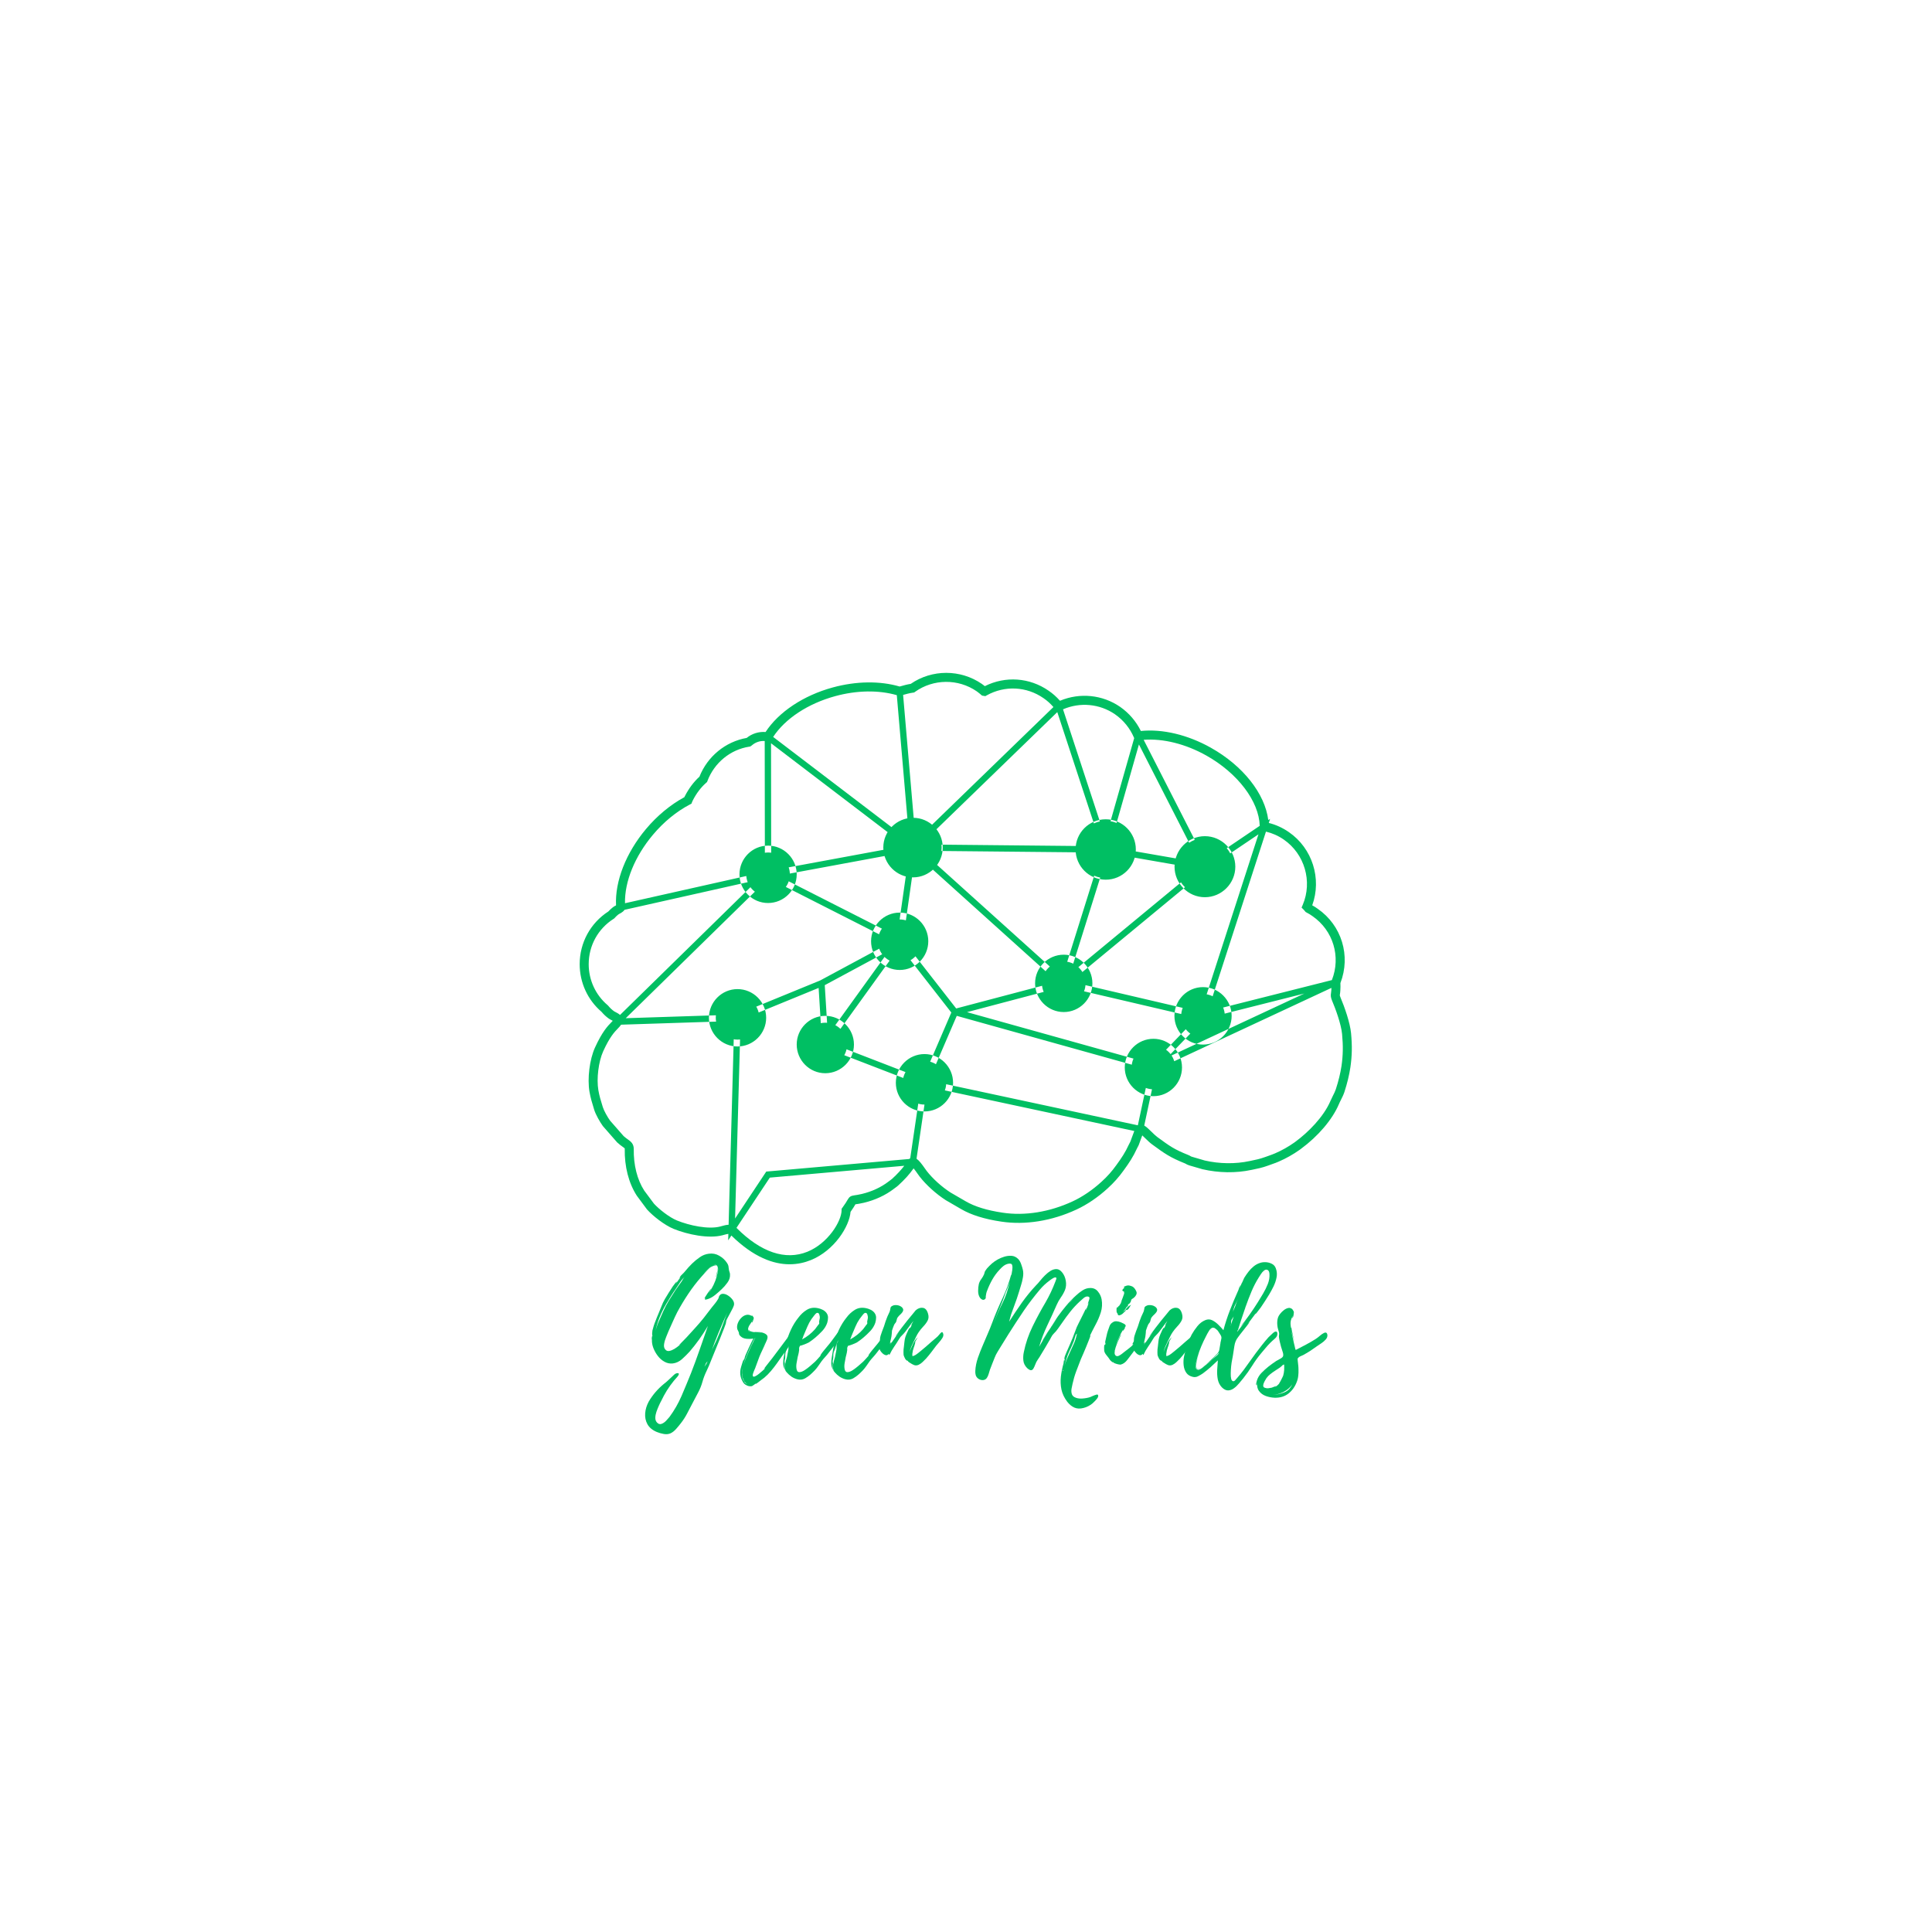 <?xml version="1.0" encoding="UTF-8"?>
<svg xmlns="http://www.w3.org/2000/svg" xmlns:xlink="http://www.w3.org/1999/xlink" width="375pt" height="375pt" viewBox="0 0 375 375" version="1.1">
<defs>
<g>
<symbol overflow="visible" id="glyph0-0">
<path style="stroke:none;" d=""/>
</symbol>
<symbol overflow="visible" id="glyph0-1">
<path style="stroke:none;" d="M 17.281 -13.141 C 17.301 -12.984 17.285 -12.832 17.234 -12.688 C 17.18 -12.551 17.117 -12.398 17.047 -12.234 C 16.859 -11.879 16.668 -11.52 16.484 -11.156 C 16.297 -10.801 16.102 -10.441 15.906 -10.078 C 15.801 -9.879 15.742 -9.684 15.734 -9.5 C 15.723 -9.32 15.664 -9.113 15.562 -8.875 C 15.426 -8.477 15.27 -8.07 15.094 -7.656 C 14.926 -7.25 14.762 -6.836 14.609 -6.422 L 12.812 -2.016 C 12.551 -1.328 12.258 -0.648 11.938 0.016 C 11.613 0.68 11.352 1.363 11.156 2.062 C 10.957 2.789 10.676 3.492 10.312 4.172 C 9.957 4.848 9.605 5.508 9.266 6.156 C 8.91 6.832 8.555 7.508 8.203 8.188 C 7.859 8.863 7.441 9.516 6.953 10.141 C 6.691 10.48 6.387 10.848 6.047 11.234 C 5.711 11.617 5.348 11.906 4.953 12.094 C 4.547 12.27 4.102 12.309 3.625 12.219 C 3.145 12.133 2.707 12.008 2.312 11.844 C 1.445 11.488 0.832 10.98 0.469 10.328 C 0.113 9.68 -0.027 8.973 0.031 8.203 C 0.09 7.43 0.32 6.676 0.719 5.938 C 1.102 5.281 1.547 4.66 2.047 4.078 C 2.555 3.492 3.102 2.961 3.688 2.484 C 3.902 2.328 4.117 2.148 4.328 1.953 C 4.543 1.754 4.754 1.559 4.953 1.375 C 5.105 1.238 5.305 1.051 5.547 0.812 C 5.785 0.57 6.016 0.441 6.234 0.422 C 6.473 0.398 6.582 0.457 6.562 0.594 C 6.551 0.738 6.465 0.898 6.312 1.078 C 6.164 1.254 6.012 1.426 5.859 1.594 C 5.711 1.77 5.617 1.879 5.578 1.922 C 5.098 2.512 4.648 3.141 4.234 3.797 C 3.828 4.461 3.457 5.145 3.125 5.844 C 3 6.07 2.852 6.367 2.688 6.734 C 2.52 7.105 2.363 7.5 2.219 7.906 C 2.082 8.309 2.008 8.695 2 9.062 C 1.988 9.434 2.094 9.742 2.312 9.984 C 2.59 10.285 2.883 10.379 3.188 10.266 C 3.496 10.16 3.797 9.961 4.078 9.672 C 4.355 9.379 4.578 9.133 4.734 8.938 C 5.68 7.656 6.473 6.273 7.109 4.797 C 7.742 3.316 8.352 1.848 8.938 0.391 C 9.52 -1.105 10.078 -2.625 10.609 -4.156 C 11.137 -5.684 11.672 -7.211 12.203 -8.734 C 11.691 -7.867 11.133 -7.008 10.531 -6.156 C 9.926 -5.312 9.293 -4.508 8.641 -3.75 C 8.223 -3.289 7.742 -2.816 7.203 -2.328 C 6.66 -1.836 6.059 -1.551 5.406 -1.469 C 4.844 -1.406 4.309 -1.508 3.812 -1.781 C 3.312 -2.051 2.871 -2.426 2.5 -2.906 C 2.133 -3.383 1.84 -3.898 1.625 -4.453 C 1.414 -5.004 1.32 -5.531 1.344 -6.031 C 1.344 -6.051 1.324 -6.164 1.297 -6.375 C 1.273 -6.582 1.289 -6.719 1.344 -6.781 L 1.344 -6.234 L 1.438 -6.938 C 1.414 -6.895 1.398 -6.938 1.391 -7.062 C 1.379 -7.195 1.383 -7.348 1.406 -7.516 C 1.426 -7.68 1.438 -7.797 1.438 -7.859 C 1.52 -8.16 1.602 -8.457 1.688 -8.75 C 1.777 -9.051 1.891 -9.352 2.016 -9.656 C 2.191 -10.133 2.383 -10.613 2.594 -11.094 C 2.801 -11.57 3 -12.055 3.188 -12.547 C 3.363 -13.023 3.578 -13.484 3.828 -13.922 C 4.074 -14.355 4.344 -14.797 4.625 -15.234 C 4.664 -15.273 4.754 -15.41 4.891 -15.641 C 5.023 -15.867 5.18 -16.113 5.359 -16.375 C 5.543 -16.633 5.711 -16.859 5.859 -17.047 C 6.012 -17.242 6.125 -17.332 6.188 -17.312 C 6.188 -17.312 6.148 -17.246 6.078 -17.125 C 6.004 -17.008 5.977 -16.953 6 -16.953 C 6.133 -17.129 6.273 -17.332 6.422 -17.562 C 6.574 -17.789 6.75 -18.016 6.938 -18.234 L 6.688 -18 C 6.746 -18.238 6.91 -18.477 7.172 -18.719 C 7.43 -18.957 7.629 -19.164 7.766 -19.344 C 7.98 -19.602 8.203 -19.859 8.422 -20.109 C 8.648 -20.355 8.883 -20.602 9.125 -20.844 C 9.582 -21.289 10.082 -21.703 10.625 -22.078 C 11.164 -22.461 11.754 -22.691 12.391 -22.766 C 13.105 -22.867 13.781 -22.738 14.406 -22.375 C 15.039 -22.02 15.551 -21.539 15.938 -20.938 C 16.07 -20.738 16.156 -20.551 16.188 -20.375 C 16.215 -20.207 16.242 -20.012 16.266 -19.797 C 16.285 -19.598 16.328 -19.414 16.391 -19.25 C 16.461 -19.094 16.5 -18.902 16.5 -18.688 C 16.52 -18.145 16.348 -17.629 15.984 -17.141 C 15.629 -16.648 15.258 -16.227 14.875 -15.875 C 14.52 -15.531 14.086 -15.148 13.578 -14.734 C 13.066 -14.328 12.559 -14.055 12.062 -13.922 C 11.781 -13.836 11.633 -13.832 11.625 -13.906 C 11.613 -13.977 11.648 -14.07 11.734 -14.188 C 11.609 -14.102 11.547 -14.07 11.547 -14.094 C 11.547 -14.133 11.609 -14.254 11.734 -14.453 C 11.867 -14.66 12.016 -14.883 12.172 -15.125 C 12.336 -15.363 12.488 -15.57 12.625 -15.75 C 12.77 -15.926 12.852 -16.016 12.875 -16.016 C 12.875 -16.016 12.832 -15.941 12.75 -15.797 C 12.664 -15.66 12.586 -15.52 12.516 -15.375 C 12.453 -15.227 12.41 -15.145 12.391 -15.125 C 12.73 -15.645 13.035 -16.172 13.297 -16.703 C 13.555 -17.242 13.766 -17.797 13.922 -18.359 C 14.004 -18.637 14.078 -18.969 14.141 -19.344 C 14.211 -19.727 14.184 -20.051 14.062 -20.312 C 13.945 -20.57 13.746 -20.66 13.469 -20.578 C 13.188 -20.492 12.879 -20.316 12.547 -20.047 C 12.223 -19.785 11.902 -19.488 11.594 -19.156 C 11.281 -18.82 11.023 -18.543 10.828 -18.328 C 11.023 -18.543 11.223 -18.758 11.422 -18.969 C 11.629 -19.184 11.844 -19.395 12.062 -19.594 C 12.238 -19.746 12.473 -19.945 12.766 -20.188 C 13.055 -20.426 13.32 -20.547 13.562 -20.547 C 13.82 -20.547 13.984 -20.43 14.047 -20.203 C 14.117 -19.973 14.129 -19.699 14.078 -19.391 C 14.035 -19.086 13.977 -18.816 13.906 -18.578 C 13.832 -18.348 13.797 -18.234 13.797 -18.234 C 13.754 -18.234 13.77 -18.359 13.844 -18.609 C 13.914 -18.855 13.977 -19.141 14.031 -19.453 C 14.09 -19.762 14.09 -20.023 14.031 -20.234 C 13.977 -20.441 13.801 -20.512 13.5 -20.453 C 13.176 -20.398 12.852 -20.238 12.531 -19.969 C 12.219 -19.695 11.918 -19.398 11.641 -19.078 C 11.359 -18.754 11.105 -18.473 10.891 -18.234 C 9.992 -17.211 9.16 -16.121 8.391 -14.969 C 7.617 -13.812 6.91 -12.633 6.266 -11.438 C 5.953 -10.812 5.652 -10.18 5.375 -9.547 C 5.094 -8.922 4.809 -8.289 4.531 -7.656 C 4.426 -7.395 4.277 -7.035 4.094 -6.578 C 3.906 -6.129 3.773 -5.68 3.703 -5.234 C 3.629 -4.785 3.707 -4.43 3.938 -4.172 C 4.133 -3.93 4.391 -3.836 4.703 -3.891 C 5.023 -3.949 5.352 -4.082 5.688 -4.281 C 6.02 -4.488 6.32 -4.707 6.594 -4.938 C 6.871 -5.164 7.078 -5.332 7.203 -5.438 C 7.16 -5.414 7.066 -5.34 6.922 -5.219 C 6.785 -5.102 6.684 -5.051 6.625 -5.062 C 6.625 -5.062 6.742 -5.18 6.984 -5.422 C 7.223 -5.668 7.469 -5.922 7.719 -6.172 C 7.965 -6.418 8.102 -6.562 8.125 -6.594 L 9.719 -8.344 C 10.301 -8.977 10.859 -9.629 11.391 -10.297 C 11.918 -10.973 12.441 -11.648 12.953 -12.328 C 13.18 -12.605 13.406 -12.883 13.625 -13.156 C 13.84 -13.426 14.031 -13.703 14.188 -13.984 C 14.246 -14.074 14.289 -14.176 14.312 -14.281 C 14.332 -14.395 14.352 -14.461 14.375 -14.484 C 14.527 -14.805 14.766 -14.973 15.078 -14.984 C 15.387 -14.992 15.707 -14.898 16.031 -14.703 C 16.363 -14.504 16.648 -14.258 16.891 -13.969 C 17.129 -13.676 17.258 -13.398 17.281 -13.141 Z M 4.109 -13.016 C 3.629 -12.203 3.207 -11.352 2.844 -10.469 C 2.488 -9.594 2.223 -8.691 2.047 -7.766 C 2.199 -8.43 2.426 -9.086 2.719 -9.734 C 3.008 -10.379 3.285 -11.004 3.547 -11.609 C 3.855 -12.305 4.223 -13 4.641 -13.688 C 5.066 -14.383 5.488 -15.051 5.906 -15.688 C 6.09 -15.945 6.273 -16.207 6.453 -16.469 C 6.629 -16.727 6.816 -16.988 7.016 -17.25 C 7.117 -17.371 7.223 -17.547 7.328 -17.766 C 7.441 -17.98 7.566 -18.148 7.703 -18.266 C 7.367 -17.984 7.055 -17.617 6.766 -17.172 C 6.473 -16.723 6.207 -16.316 5.969 -15.953 C 5.645 -15.492 5.324 -15.012 5.016 -14.516 C 4.711 -14.016 4.41 -13.512 4.109 -13.016 Z M 15.656 -10.531 L 15.953 -11.281 C 15.359 -10 14.789 -8.699 14.25 -7.391 C 13.707 -6.086 13.207 -4.762 12.75 -3.422 C 12.926 -3.961 13.148 -4.492 13.422 -5.016 C 13.691 -5.543 13.938 -6.082 14.156 -6.625 C 14.434 -7.27 14.695 -7.914 14.938 -8.562 C 15.176 -9.215 15.414 -9.875 15.656 -10.531 Z M 11.797 -1.203 C 11.867 -1.293 11.93 -1.406 11.984 -1.531 C 12.035 -1.664 12.094 -1.785 12.156 -1.891 C 12.094 -1.828 12.035 -1.762 11.984 -1.703 C 11.93 -1.648 11.883 -1.59 11.844 -1.531 L 11.547 -0.844 C 11.586 -0.902 11.629 -0.961 11.672 -1.016 C 11.711 -1.074 11.754 -1.141 11.797 -1.203 Z M 11.516 -0.75 C 11.516 -0.789 11.523 -0.82 11.547 -0.844 Z M 9.391 -16.531 C 9.391 -16.488 9.367 -16.469 9.328 -16.469 C 9.367 -16.469 9.391 -16.488 9.391 -16.531 Z M 9.391 -16.531 "/>
</symbol>
<symbol overflow="visible" id="glyph0-2">
<path style="stroke:none;" d="M 12.297 -7.297 C 12.336 -7.086 12.305 -6.863 12.203 -6.625 C 12.109 -6.383 12.008 -6.176 11.906 -6 C 11.789 -5.738 11.652 -5.488 11.5 -5.25 C 11.352 -5.008 11.199 -4.77 11.047 -4.531 C 10.703 -4.031 10.34 -3.523 9.969 -3.016 C 9.602 -2.504 9.238 -1.988 8.875 -1.469 C 8.52 -0.969 8.137 -0.477 7.734 0 C 7.336 0.477 6.898 0.914 6.422 1.312 C 6.359 1.352 6.195 1.473 5.938 1.672 C 5.676 1.879 5.426 2.07 5.188 2.25 C 4.945 2.426 4.805 2.516 4.766 2.516 C 4.766 2.492 4.785 2.465 4.828 2.438 L 4.625 2.516 C 4.695 2.492 4.637 2.547 4.453 2.672 C 4.266 2.805 4.129 2.895 4.047 2.938 C 3.629 3.02 3.215 2.93 2.812 2.672 C 2.613 2.547 2.457 2.395 2.344 2.219 C 2.238 2.039 2.137 1.852 2.047 1.656 C 1.898 1.312 1.809 0.977 1.781 0.656 C 1.75 0.344 1.766 0.004 1.828 -0.359 C 1.848 -0.418 1.895 -0.598 1.969 -0.891 C 2.051 -1.191 2.145 -1.492 2.25 -1.797 C 2.352 -2.098 2.43 -2.238 2.484 -2.219 C 2.523 -2.219 2.523 -2.176 2.484 -2.094 C 2.453 -2.02 2.441 -1.973 2.453 -1.953 L 2.672 -2.703 C 2.648 -2.703 2.711 -2.875 2.859 -3.219 C 3.012 -3.57 3.195 -3.977 3.406 -4.438 C 3.613 -4.895 3.805 -5.301 3.984 -5.656 C 4.168 -6.02 4.281 -6.234 4.312 -6.297 C 3.875 -6.223 3.398 -6.211 2.891 -6.266 C 2.379 -6.324 1.965 -6.551 1.656 -6.938 C 1.57 -7.051 1.531 -7.16 1.531 -7.266 C 1.531 -7.379 1.508 -7.477 1.469 -7.562 C 1.426 -7.676 1.379 -7.773 1.328 -7.859 C 1.285 -7.941 1.242 -8.031 1.203 -8.125 C 1.117 -8.488 1.148 -8.867 1.297 -9.266 C 1.449 -9.668 1.676 -10.02 1.969 -10.312 C 2.258 -10.613 2.586 -10.805 2.953 -10.891 C 3.324 -10.973 3.691 -10.895 4.047 -10.656 L 3.984 -10.734 C 4.004 -10.836 4.07 -10.809 4.188 -10.656 C 4.309 -10.508 4.383 -10.395 4.406 -10.312 C 4.406 -10.281 4.383 -10.184 4.344 -10.031 C 4.312 -9.883 4.262 -9.738 4.203 -9.594 C 4.141 -9.457 4.074 -9.398 4.016 -9.422 C 3.992 -9.422 4.02 -9.508 4.094 -9.688 C 4.164 -9.863 4.203 -9.961 4.203 -9.984 C 4.098 -9.703 3.93 -9.402 3.703 -9.094 C 3.473 -8.789 3.336 -8.488 3.297 -8.188 C 3.273 -7.969 3.312 -7.832 3.406 -7.781 C 3.508 -7.727 3.664 -7.684 3.875 -7.656 C 4.152 -7.57 4.5 -7.531 4.906 -7.531 C 5.309 -7.531 5.695 -7.477 6.062 -7.375 C 5.82 -7.457 5.57 -7.516 5.312 -7.547 C 5.051 -7.574 4.82 -7.602 4.625 -7.625 C 4.625 -7.625 4.617 -7.625 4.609 -7.625 C 4.598 -7.625 4.594 -7.633 4.594 -7.656 C 4.809 -7.633 5.035 -7.613 5.266 -7.594 C 5.492 -7.57 5.707 -7.539 5.906 -7.5 C 6.34 -7.395 6.672 -7.238 6.891 -7.031 C 7.117 -6.82 7.137 -6.488 6.953 -6.031 C 6.773 -5.594 6.582 -5.152 6.375 -4.719 C 6.164 -4.289 5.961 -3.855 5.766 -3.422 C 5.578 -3.004 5.402 -2.57 5.25 -2.125 C 5.094 -1.688 4.93 -1.246 4.766 -0.812 C 4.742 -0.707 4.668 -0.523 4.547 -0.266 C 4.43 -0.004 4.332 0.254 4.25 0.516 C 4.176 0.773 4.18 0.953 4.266 1.047 C 4.336 1.129 4.477 1.117 4.688 1.016 C 4.902 0.922 5.145 0.762 5.406 0.547 C 5.664 0.336 5.91 0.129 6.141 -0.078 C 6.367 -0.285 6.539 -0.445 6.656 -0.562 C 6.613 -0.531 6.57 -0.508 6.531 -0.5 C 6.5 -0.488 6.461 -0.461 6.422 -0.422 C 6.398 -0.422 6.438 -0.488 6.531 -0.625 C 6.633 -0.77 6.75 -0.922 6.875 -1.078 C 7.008 -1.23 7.086 -1.332 7.109 -1.375 L 7.984 -2.484 L 9.594 -4.625 L 11.25 -6.844 C 11.309 -6.902 11.41 -7.023 11.547 -7.203 C 11.691 -7.379 11.836 -7.504 11.984 -7.578 C 12.129 -7.648 12.234 -7.555 12.297 -7.297 Z M 3.328 -3.688 C 3.148 -3.27 2.973 -2.84 2.797 -2.406 C 2.629 -1.977 2.496 -1.535 2.406 -1.078 C 2.496 -1.48 2.625 -1.867 2.781 -2.234 C 2.945 -2.605 3.098 -2.973 3.234 -3.328 L 3.812 -4.656 C 3.871 -4.746 3.969 -4.938 4.094 -5.219 C 4.227 -5.496 4.359 -5.773 4.484 -6.047 C 4.617 -6.316 4.703 -6.461 4.734 -6.484 C 4.68 -6.461 4.598 -6.352 4.484 -6.156 C 4.367 -5.969 4.27 -5.777 4.188 -5.594 C 4.113 -5.406 4.066 -5.289 4.047 -5.25 C 3.766 -4.707 3.523 -4.184 3.328 -3.688 Z M 2.609 2.062 L 2.609 2.094 C 2.566 2.062 2.547 2.035 2.547 2.016 L 2.578 2.047 C 2.492 1.879 2.418 1.711 2.359 1.547 C 2.305 1.391 2.258 1.273 2.219 1.203 L 2.312 1.594 L 2.188 0.953 L 2.188 0.938 C 2.164 0.895 2.156 0.867 2.156 0.859 C 2.156 0.848 2.156 0.844 2.156 0.844 C 2.156 0.844 2.156 0.848 2.156 0.859 C 2.156 0.867 2.164 0.883 2.188 0.906 L 2.188 0.75 C 2.164 0.531 2.164 0.32 2.188 0.125 C 2.207 -0.059 2.227 -0.254 2.25 -0.453 L 2.25 -0.484 C 2.188 -0.223 2.156 0.047 2.156 0.328 C 2.113 0.711 2.145 1.094 2.25 1.469 C 2.27 1.508 2.328 1.629 2.422 1.828 C 2.523 2.023 2.617 2.188 2.703 2.312 C 2.703 2.27 2.691 2.25 2.672 2.25 C 2.867 2.426 3.098 2.566 3.359 2.672 C 3.203 2.609 3.059 2.52 2.938 2.406 C 2.82 2.301 2.711 2.184 2.609 2.062 Z M 3.453 -7.828 C 3.367 -7.867 3.328 -7.945 3.328 -8.062 C 3.348 -8.051 3.391 -8.012 3.453 -7.953 C 3.512 -7.891 3.547 -7.859 3.547 -7.859 C 3.68 -7.754 3.879 -7.684 4.141 -7.656 C 4.004 -7.676 3.871 -7.691 3.75 -7.703 C 3.625 -7.723 3.523 -7.766 3.453 -7.828 Z M 6.594 -5.484 L 6.594 -5.516 L 5.969 -4.172 Z M 2.281 -0.562 C 2.281 -0.551 2.273 -0.547 2.266 -0.547 C 2.254 -0.547 2.25 -0.535 2.25 -0.516 L 2.25 -0.484 C 2.25 -0.504 2.254 -0.52 2.266 -0.531 C 2.273 -0.539 2.281 -0.551 2.281 -0.562 Z M 6.625 -5.578 L 6.594 -5.547 L 6.625 -5.547 Z M 6.625 -5.578 L 6.594 -5.547 L 6.625 -5.547 Z M 2.312 -0.953 C 2.312 -0.973 2.316 -0.992 2.328 -1.016 C 2.336 -1.035 2.344 -1.055 2.344 -1.078 C 2.344 -1.055 2.336 -1.035 2.328 -1.016 C 2.316 -0.992 2.312 -0.973 2.312 -0.953 Z M 2.438 1.797 C 2.438 1.816 2.438 1.828 2.438 1.828 C 2.445 1.828 2.453 1.836 2.453 1.859 C 2.453 1.836 2.445 1.82 2.438 1.812 C 2.438 1.801 2.438 1.797 2.438 1.797 Z M 3.359 -8.125 L 3.328 -8.094 C 3.328 -8.094 3.328 -8.098 3.328 -8.109 C 3.328 -8.117 3.336 -8.125 3.359 -8.125 Z M 3.359 -8.125 "/>
</symbol>
<symbol overflow="visible" id="glyph0-3">
<path style="stroke:none;" d="M 11.484 -7.406 C 11.543 -7.289 11.559 -7.191 11.531 -7.109 C 11.5 -7.023 11.445 -6.934 11.375 -6.844 L 10.438 -5.609 L 8.812 -3.516 C 8.613 -3.254 8.395 -2.992 8.156 -2.734 C 7.914 -2.473 7.684 -2.199 7.469 -1.922 C 7.25 -1.617 7.035 -1.309 6.828 -1 C 6.617 -0.695 6.383 -0.402 6.125 -0.125 C 5.863 0.152 5.57 0.438 5.25 0.719 C 4.926 0.996 4.586 1.238 4.234 1.438 C 3.754 1.695 3.242 1.746 2.703 1.594 C 2.316 1.488 1.949 1.32 1.609 1.094 C 1.273 0.863 0.977 0.598 0.719 0.297 C 0.633 0.203 0.559 0.113 0.5 0.031 C 0.445 -0.051 0.41 -0.148 0.391 -0.266 C 0.367 -0.367 0.352 -0.469 0.344 -0.562 C 0.332 -0.664 0.328 -0.77 0.328 -0.875 C 0.305 -1.051 0.32 -1.211 0.375 -1.359 C 0.426 -1.512 0.461 -1.68 0.484 -1.859 C 0.523 -2.055 0.578 -2.242 0.641 -2.422 C 0.711 -2.605 0.758 -2.801 0.781 -3 C 0.82 -3.215 0.863 -3.422 0.906 -3.609 C 0.957 -3.805 0.992 -4.004 1.016 -4.203 C 1.035 -4.379 1.039 -4.562 1.031 -4.75 C 1.02 -4.945 1.035 -5.133 1.078 -5.312 C 1.117 -5.426 1.172 -5.539 1.234 -5.656 C 1.305 -5.777 1.363 -5.914 1.406 -6.062 C 1.363 -5.977 1.309 -5.887 1.25 -5.797 C 1.195 -5.711 1.16 -5.629 1.141 -5.547 C 1.098 -5.43 1.055 -5.309 1.016 -5.188 C 0.973 -5.07 0.934 -4.961 0.906 -4.859 C 0.863 -4.742 0.824 -4.629 0.797 -4.516 C 0.766 -4.398 0.727 -4.285 0.688 -4.172 C 0.625 -4.023 0.566 -3.887 0.516 -3.766 C 0.473 -3.648 0.441 -3.512 0.422 -3.359 C 0.398 -3.223 0.395 -3.086 0.406 -2.953 C 0.414 -2.828 0.41 -2.691 0.391 -2.547 C 0.367 -2.41 0.34 -2.285 0.312 -2.172 C 0.281 -2.066 0.266 -1.941 0.266 -1.797 C 0.266 -1.754 0.273 -1.695 0.297 -1.625 C 0.316 -1.562 0.328 -1.508 0.328 -1.469 C 0.328 -1.406 0.316 -1.336 0.297 -1.266 C 0.273 -1.203 0.266 -1.129 0.266 -1.047 C 0.266 -0.91 0.273 -0.773 0.297 -0.641 C 0.316 -0.516 0.336 -0.367 0.359 -0.203 C 0.117 -0.629 0 -1.055 0 -1.484 C 0 -1.91 0.039 -2.348 0.125 -2.797 C 0.195 -3.254 0.27 -3.695 0.344 -4.125 C 0.414 -4.551 0.5 -4.988 0.594 -5.438 C 0.801 -6.309 1.102 -7.172 1.5 -8.016 C 1.895 -8.867 2.375 -9.645 2.938 -10.344 C 3.395 -10.965 3.938 -11.473 4.562 -11.859 C 5.195 -12.254 5.914 -12.367 6.719 -12.203 C 7.02 -12.148 7.316 -12.051 7.609 -11.906 C 7.91 -11.77 8.164 -11.57 8.375 -11.312 C 8.59 -11.031 8.703 -10.715 8.703 -10.375 C 8.703 -10.039 8.648 -9.699 8.547 -9.359 C 8.348 -8.773 8.027 -8.246 7.594 -7.781 C 7.156 -7.312 6.699 -6.879 6.234 -6.484 C 6.035 -6.316 5.832 -6.152 5.625 -6 C 5.414 -5.844 5.199 -5.691 4.984 -5.547 C 4.836 -5.473 4.68 -5.398 4.516 -5.328 C 4.348 -5.254 4.18 -5.184 4.016 -5.125 L 3.516 -4.953 C 3.41 -4.93 3.336 -4.914 3.297 -4.906 C 3.254 -4.895 3.215 -4.836 3.188 -4.734 C 3.102 -4.598 3.07 -4.449 3.094 -4.297 C 3.113 -4.148 3.102 -3.996 3.062 -3.844 C 3.039 -3.645 3.004 -3.449 2.953 -3.266 C 2.898 -3.086 2.852 -2.898 2.812 -2.703 C 2.738 -2.336 2.664 -1.941 2.594 -1.516 C 2.52 -1.086 2.523 -0.68 2.609 -0.297 C 2.691 0.074 2.883 0.246 3.188 0.219 C 3.496 0.195 3.836 0.059 4.203 -0.188 C 4.574 -0.434 4.926 -0.703 5.25 -0.984 C 5.57 -1.262 5.789 -1.457 5.906 -1.562 C 6.07 -1.695 6.219 -1.832 6.344 -1.969 C 6.477 -2.113 6.613 -2.258 6.75 -2.406 C 6.832 -2.496 6.91 -2.586 6.984 -2.672 C 7.066 -2.754 7.141 -2.832 7.203 -2.906 C 7.203 -2.906 7.211 -2.938 7.234 -3 C 7.254 -3.059 7.266 -3.102 7.266 -3.125 C 7.441 -3.402 7.645 -3.68 7.875 -3.953 C 8.102 -4.23 8.328 -4.504 8.547 -4.766 C 8.824 -5.086 9.086 -5.41 9.328 -5.734 C 9.566 -6.066 9.816 -6.406 10.078 -6.75 C 10.18 -6.883 10.305 -7.055 10.453 -7.266 C 10.605 -7.48 10.773 -7.633 10.953 -7.719 C 11.129 -7.809 11.297 -7.715 11.453 -7.438 L 11.453 -7.406 C 11.473 -7.383 11.484 -7.383 11.484 -7.406 Z M 4.047 -7.078 C 3.973 -6.941 3.91 -6.785 3.859 -6.609 C 3.805 -6.441 3.738 -6.277 3.656 -6.125 C 4.633 -6.645 5.477 -7.312 6.188 -8.125 L 6.688 -8.797 C 6.727 -8.867 6.781 -8.938 6.844 -9 C 6.914 -9.059 6.961 -9.129 6.984 -9.203 C 7.004 -9.285 7.004 -9.363 6.984 -9.438 C 6.961 -9.508 6.961 -9.582 6.984 -9.656 L 7.109 -10.297 C 7.129 -10.449 7.098 -10.664 7.016 -10.938 C 6.941 -11.207 6.789 -11.32 6.562 -11.281 C 6.469 -11.258 6.367 -11.191 6.266 -11.078 C 6.172 -10.973 6.09 -10.879 6.031 -10.797 L 5.484 -10.078 C 5.172 -9.617 4.91 -9.137 4.703 -8.641 C 4.504 -8.141 4.293 -7.648 4.078 -7.172 C 4.078 -7.172 4.078 -7.164 4.078 -7.156 C 4.078 -7.145 4.066 -7.117 4.047 -7.078 Z M 4.047 -7.078 "/>
</symbol>
<symbol overflow="visible" id="glyph0-4">
<path style="stroke:none;" d="M 12.422 -7.141 C 12.461 -6.898 12.387 -6.637 12.203 -6.359 C 12.023 -6.078 11.816 -5.805 11.578 -5.547 C 11.336 -5.285 11.16 -5.074 11.047 -4.922 C 10.723 -4.504 10.398 -4.074 10.078 -3.641 C 9.754 -3.211 9.414 -2.801 9.062 -2.406 C 8.883 -2.219 8.668 -2.004 8.422 -1.766 C 8.172 -1.523 7.902 -1.336 7.625 -1.203 C 7.344 -1.078 7.059 -1.055 6.781 -1.141 C 6.719 -1.16 6.582 -1.223 6.375 -1.328 C 6.164 -1.441 5.965 -1.562 5.781 -1.688 C 5.602 -1.82 5.516 -1.91 5.516 -1.953 L 5.609 -1.891 L 5.438 -2.062 C 5.508 -1.945 5.492 -1.926 5.391 -2 C 5.297 -2.082 5.238 -2.125 5.219 -2.125 C 5.133 -2.207 5.059 -2.301 5 -2.406 C 4.945 -2.52 4.898 -2.617 4.859 -2.703 C 4.773 -2.855 4.723 -3.02 4.703 -3.188 C 4.691 -3.363 4.688 -3.531 4.688 -3.688 C 4.688 -3.852 4.691 -4.02 4.703 -4.188 C 4.723 -4.352 4.742 -4.52 4.766 -4.688 C 4.805 -5.02 4.844 -5.348 4.875 -5.672 C 4.902 -5.992 4.969 -6.312 5.062 -6.625 C 5.082 -6.684 5.148 -6.863 5.266 -7.156 C 5.387 -7.445 5.52 -7.734 5.656 -8.016 C 5.801 -8.293 5.906 -8.426 5.969 -8.406 C 6.008 -8.406 6.004 -8.367 5.953 -8.297 C 5.898 -8.223 5.883 -8.176 5.906 -8.156 L 6.328 -9 C 6.305 -8.977 6.285 -8.949 6.266 -8.922 C 6.242 -8.891 6.215 -8.863 6.188 -8.844 C 6.164 -8.863 6.223 -8.992 6.359 -9.234 C 6.492 -9.473 6.582 -9.633 6.625 -9.719 C 6.332 -9.375 6.059 -9.02 5.812 -8.656 C 5.562 -8.301 5.293 -7.945 5.016 -7.594 C 4.805 -7.332 4.598 -7.102 4.391 -6.906 C 4.18 -6.719 4.008 -6.504 3.875 -6.266 C 3.551 -5.723 3.211 -5.195 2.859 -4.688 C 2.516 -4.188 2.211 -3.652 1.953 -3.094 L 1.828 -3.328 C 1.648 -3.109 1.449 -3.023 1.234 -3.078 C 1.016 -3.129 0.805 -3.25 0.609 -3.438 C 0.422 -3.621 0.277 -3.797 0.188 -3.953 C 0.039 -4.191 -0.02 -4.414 0 -4.625 C 0.02 -4.84 0.039 -5.082 0.062 -5.344 C 0.102 -5.582 0.125 -5.82 0.125 -6.062 C 0.125 -6.301 0.16 -6.551 0.234 -6.812 C 0.336 -7.133 0.441 -7.441 0.547 -7.734 C 0.66 -8.035 0.781 -8.348 0.906 -8.672 C 0.996 -8.992 1.098 -9.305 1.203 -9.609 C 1.316 -9.918 1.438 -10.238 1.562 -10.562 C 1.645 -10.758 1.742 -10.973 1.859 -11.203 C 1.98 -11.43 2.062 -11.645 2.094 -11.844 C 2.133 -12.008 2.16 -12.148 2.172 -12.266 C 2.18 -12.387 2.285 -12.508 2.484 -12.625 C 2.668 -12.727 2.859 -12.785 3.047 -12.797 C 3.23 -12.805 3.426 -12.789 3.625 -12.75 C 3.789 -12.727 3.973 -12.652 4.172 -12.531 C 4.367 -12.414 4.508 -12.262 4.594 -12.078 C 4.684 -11.891 4.645 -11.664 4.469 -11.406 C 4.363 -11.258 4.23 -11.113 4.078 -10.969 C 3.922 -10.832 3.777 -10.684 3.656 -10.531 C 3.52 -10.375 3.441 -10.238 3.422 -10.125 C 3.398 -10.008 3.355 -9.852 3.297 -9.656 C 3.273 -9.539 3.211 -9.426 3.109 -9.312 C 3.016 -9.207 2.934 -9.09 2.875 -8.969 C 2.801 -8.812 2.727 -8.629 2.656 -8.422 C 2.582 -8.223 2.512 -8.023 2.453 -7.828 C 2.441 -7.711 2.438 -7.602 2.438 -7.5 C 2.438 -7.395 2.426 -7.285 2.406 -7.172 C 2.383 -6.848 2.332 -6.527 2.25 -6.219 C 2.164 -5.914 2.102 -5.602 2.062 -5.281 C 2.082 -5.34 2.129 -5.41 2.203 -5.484 C 2.273 -5.566 2.32 -5.598 2.344 -5.578 C 2.363 -5.555 2.316 -5.461 2.203 -5.297 C 2.098 -5.129 2.051 -5.047 2.062 -5.047 L 3.844 -7.625 C 3.645 -7.363 3.477 -7.148 3.344 -6.984 C 3.219 -6.828 3.156 -6.75 3.156 -6.75 C 3.133 -6.77 3.238 -6.93 3.469 -7.234 C 3.695 -7.543 3.988 -7.938 4.344 -8.406 C 4.707 -8.883 5.082 -9.363 5.469 -9.844 C 5.863 -10.32 6.207 -10.738 6.5 -11.094 C 6.789 -11.457 6.973 -11.68 7.047 -11.766 C 7.48 -12.16 7.941 -12.324 8.422 -12.266 C 8.91 -12.211 9.254 -11.832 9.453 -11.125 C 9.605 -10.625 9.582 -10.176 9.375 -9.781 C 9.164 -9.383 8.883 -9.004 8.531 -8.641 C 8.188 -8.273 7.895 -7.914 7.656 -7.562 C 7.445 -7.258 7.262 -6.934 7.109 -6.594 C 6.953 -6.258 6.789 -5.93 6.625 -5.609 C 6.531 -5.41 6.395 -5.121 6.219 -4.75 C 6.051 -4.383 5.945 -4.027 5.906 -3.688 C 5.945 -3.902 6.023 -4.141 6.141 -4.391 C 6.262 -4.637 6.359 -4.836 6.422 -4.984 C 6.66 -5.598 7.008 -6.125 7.469 -6.562 C 7.363 -6.363 7.254 -6.176 7.141 -6 C 7.035 -5.82 6.934 -5.637 6.844 -5.453 L 6.984 -5.641 C 7.004 -5.641 6.988 -5.551 6.938 -5.375 C 6.895 -5.207 6.848 -5.035 6.797 -4.859 C 6.742 -4.68 6.707 -4.582 6.688 -4.562 C 6.625 -4.383 6.566 -4.195 6.516 -4 C 6.473 -3.812 6.441 -3.617 6.422 -3.422 C 6.398 -3.398 6.395 -3.305 6.406 -3.141 C 6.414 -2.984 6.422 -2.906 6.422 -2.906 L 6.453 -2.875 C 6.453 -2.895 6.488 -2.91 6.562 -2.922 C 6.645 -2.93 6.695 -2.945 6.719 -2.969 C 6.934 -3.051 7.156 -3.18 7.375 -3.359 C 7.59 -3.535 7.797 -3.695 7.984 -3.844 C 8.336 -4.121 8.688 -4.414 9.031 -4.719 C 9.383 -5.027 9.734 -5.336 10.078 -5.641 C 10.336 -5.879 10.617 -6.117 10.922 -6.359 C 11.223 -6.598 11.473 -6.848 11.672 -7.109 C 11.762 -7.242 11.891 -7.375 12.047 -7.5 C 12.211 -7.621 12.336 -7.504 12.422 -7.141 Z M 12.422 -7.141 "/>
</symbol>
<symbol overflow="visible" id="glyph0-5">
<path style="stroke:none;" d=""/>
</symbol>
<symbol overflow="visible" id="glyph0-6">
<path style="stroke:none;" d="M 22.297 5.062 C 22.387 5.031 22.555 4.957 22.797 4.844 C 23.035 4.738 23.266 4.652 23.484 4.594 C 23.699 4.531 23.82 4.578 23.844 4.734 C 23.883 4.898 23.824 5.086 23.672 5.297 C 23.523 5.504 23.355 5.695 23.172 5.875 C 22.984 6.059 22.836 6.203 22.734 6.297 C 22.211 6.723 21.633 7.016 21 7.172 C 20.344 7.348 19.758 7.324 19.25 7.109 C 18.738 6.891 18.27 6.508 17.844 5.969 C 17.27 5.207 16.895 4.414 16.719 3.594 C 16.551 2.781 16.516 1.941 16.609 1.078 C 16.711 0.223 16.883 -0.625 17.125 -1.469 C 17.125 -1.469 17.133 -1.57 17.156 -1.781 C 17.176 -1.988 17.219 -2.113 17.281 -2.156 C 17.281 -2.133 17.273 -2.07 17.266 -1.969 C 17.254 -1.875 17.238 -1.793 17.219 -1.734 L 17.375 -2.281 C 17.375 -2.258 17.352 -2.25 17.312 -2.25 C 17.27 -2.426 17.305 -2.664 17.422 -2.969 C 17.543 -3.27 17.641 -3.5 17.703 -3.656 L 18.359 -5.156 C 18.555 -5.59 18.738 -6.023 18.906 -6.453 C 19.082 -6.887 19.25 -7.328 19.406 -7.766 C 19.57 -8.262 19.781 -8.75 20.031 -9.219 C 20.277 -9.695 20.516 -10.164 20.734 -10.625 C 20.773 -10.676 20.852 -10.832 20.969 -11.094 C 21.09 -11.352 21.211 -11.602 21.328 -11.844 C 21.449 -12.082 21.531 -12.195 21.562 -12.188 C 21.562 -12.188 21.539 -12.121 21.5 -12 C 21.469 -11.875 21.461 -11.805 21.484 -11.797 C 21.574 -12.055 21.676 -12.312 21.781 -12.562 C 21.883 -12.82 21.973 -13.082 22.047 -13.344 L 21.844 -12.938 C 21.844 -13.07 21.883 -13.25 21.969 -13.469 C 22.059 -13.684 22.125 -13.895 22.156 -14.094 C 22.184 -14.301 22.09 -14.422 21.875 -14.453 C 21.613 -14.512 21.32 -14.41 21 -14.141 C 20.676 -13.867 20.434 -13.652 20.281 -13.5 C 19.602 -12.875 18.988 -12.211 18.438 -11.516 C 17.883 -10.816 17.348 -10.086 16.828 -9.328 C 16.566 -8.973 16.316 -8.617 16.078 -8.266 C 15.836 -7.91 15.555 -7.574 15.234 -7.266 C 15.035 -7.078 14.863 -6.836 14.719 -6.547 C 14.582 -6.266 14.434 -6.004 14.281 -5.766 C 14.02 -5.316 13.762 -4.879 13.516 -4.453 C 13.266 -4.023 13.008 -3.602 12.75 -3.188 C 12.57 -2.863 12.367 -2.543 12.141 -2.234 C 11.922 -1.922 11.754 -1.598 11.641 -1.266 C 11.535 -0.984 11.418 -0.73 11.297 -0.516 C 11.18 -0.297 11.027 -0.176 10.844 -0.156 C 10.656 -0.133 10.398 -0.266 10.078 -0.547 C 9.641 -0.98 9.387 -1.473 9.328 -2.016 C 9.266 -2.566 9.297 -3.125 9.422 -3.688 C 9.762 -5.383 10.332 -7.047 11.125 -8.672 C 11.926 -10.305 12.758 -11.852 13.625 -13.312 C 13.996 -13.957 14.348 -14.625 14.672 -15.312 C 14.992 -15.996 15.285 -16.688 15.547 -17.375 C 15.574 -17.488 15.629 -17.633 15.703 -17.812 C 15.773 -17.996 15.746 -18.113 15.625 -18.156 C 15.488 -18.207 15.273 -18.137 14.984 -17.953 C 14.691 -17.766 14.496 -17.629 14.406 -17.547 C 13.719 -17.047 13.09 -16.461 12.531 -15.797 C 11.977 -15.141 11.441 -14.473 10.922 -13.797 C 10.398 -13.117 9.895 -12.418 9.406 -11.703 C 8.914 -10.984 8.43 -10.254 7.953 -9.516 C 7.453 -8.754 6.957 -7.98 6.469 -7.203 C 5.977 -6.422 5.492 -5.637 5.016 -4.859 C 4.797 -4.484 4.566 -4.105 4.328 -3.734 C 4.098 -3.367 3.902 -2.98 3.75 -2.578 C 3.594 -2.203 3.441 -1.82 3.297 -1.438 C 3.16 -1.062 3.008 -0.668 2.844 -0.266 C 2.77 -0.023 2.684 0.25 2.594 0.562 C 2.5 0.883 2.371 1.156 2.219 1.375 C 2.02 1.633 1.754 1.766 1.422 1.766 C 1.098 1.766 0.805 1.664 0.547 1.469 C 0.316 1.289 0.16 1.066 0.078 0.797 C 0.004 0.523 -0.02 0.246 0 -0.031 C 0.039 -0.852 0.207 -1.691 0.5 -2.547 C 0.801 -3.41 1.113 -4.211 1.438 -4.953 C 1.758 -5.711 2.078 -6.457 2.391 -7.188 C 2.711 -7.914 3.016 -8.66 3.297 -9.422 C 3.879 -10.98 4.531 -12.523 5.25 -14.047 C 5.965 -15.574 6.547 -17.156 6.984 -18.781 L 6.984 -18.484 L 7.172 -19.594 C 7.23 -19.945 7.227 -20.266 7.156 -20.547 C 7.082 -20.824 6.816 -20.914 6.359 -20.812 C 6.035 -20.738 5.73 -20.59 5.453 -20.375 C 5.18 -20.156 4.93 -19.914 4.703 -19.656 C 4.172 -19.094 3.699 -18.457 3.297 -17.75 C 2.898 -17.039 2.559 -16.309 2.281 -15.562 C 2.219 -15.426 2.164 -15.258 2.125 -15.062 C 2.082 -14.863 2.055 -14.711 2.047 -14.609 C 2.023 -14.492 2.02 -14.379 2.031 -14.266 C 2.039 -14.148 1.992 -14.043 1.891 -13.953 C 1.711 -13.805 1.527 -13.773 1.344 -13.859 C 1.164 -13.941 1.02 -14.062 0.906 -14.219 C 0.664 -14.582 0.547 -15.02 0.547 -15.531 C 0.547 -16.039 0.594 -16.492 0.688 -16.891 C 0.789 -17.254 0.953 -17.578 1.172 -17.859 C 1.387 -18.148 1.566 -18.457 1.703 -18.781 C 1.742 -18.883 1.773 -18.992 1.797 -19.109 C 1.816 -19.23 1.867 -19.352 1.953 -19.469 L 2.25 -19.891 C 2.57 -20.254 2.91 -20.594 3.266 -20.906 C 3.961 -21.488 4.734 -21.91 5.578 -22.172 C 6.055 -22.324 6.539 -22.387 7.031 -22.359 C 7.52 -22.328 7.957 -22.113 8.344 -21.719 C 8.582 -21.457 8.77 -21.121 8.906 -20.719 C 9.051 -20.32 9.16 -19.957 9.234 -19.625 C 9.336 -19.164 9.336 -18.664 9.234 -18.125 C 9.141 -17.582 9.02 -17.09 8.875 -16.656 C 8.738 -16.207 8.602 -15.762 8.469 -15.328 C 8.344 -14.891 8.199 -14.449 8.047 -14.016 C 7.898 -13.586 7.746 -13.168 7.594 -12.766 C 7.445 -12.359 7.293 -11.941 7.141 -11.516 C 7.016 -11.203 6.91 -10.883 6.828 -10.562 C 6.754 -10.238 6.664 -9.902 6.562 -9.562 C 7.34 -10.789 8.16 -12.016 9.016 -13.234 C 9.879 -14.449 10.812 -15.594 11.812 -16.656 C 12.02 -16.852 12.266 -17.129 12.547 -17.484 C 12.836 -17.848 13.16 -18.207 13.516 -18.562 C 13.879 -18.926 14.25 -19.223 14.625 -19.453 C 15.008 -19.68 15.391 -19.789 15.766 -19.781 C 16.148 -19.77 16.504 -19.566 16.828 -19.172 C 17.211 -18.711 17.457 -18.16 17.562 -17.516 C 17.676 -16.879 17.621 -16.277 17.406 -15.719 C 17.195 -15.219 16.926 -14.73 16.594 -14.266 C 16.27 -13.797 15.996 -13.309 15.781 -12.812 C 15.195 -11.469 14.586 -10.133 13.953 -8.812 C 13.328 -7.5 12.805 -6.129 12.391 -4.703 C 12.93 -5.648 13.484 -6.582 14.047 -7.5 C 14.617 -8.414 15.219 -9.316 15.844 -10.203 C 15.695 -10.004 15.539 -9.789 15.375 -9.562 C 15.207 -9.344 15.051 -9.121 14.906 -8.906 C 15.184 -9.332 15.43 -9.703 15.641 -10.016 C 15.848 -10.336 15.984 -10.539 16.047 -10.625 C 16.566 -11.34 17.113 -12.047 17.688 -12.734 C 18.258 -13.418 18.883 -14.066 19.562 -14.672 C 19.914 -15.012 20.328 -15.336 20.797 -15.641 C 21.273 -15.949 21.773 -16.109 22.297 -16.109 C 22.91 -16.129 23.406 -15.91 23.781 -15.453 C 24.164 -14.992 24.41 -14.48 24.516 -13.922 C 24.668 -13.055 24.617 -12.207 24.359 -11.375 C 24.098 -10.551 23.754 -9.746 23.328 -8.969 C 22.91 -8.188 22.523 -7.426 22.172 -6.688 C 22.254 -6.832 22.32 -6.906 22.375 -6.906 C 22.375 -6.906 22.336 -6.801 22.266 -6.594 C 22.203 -6.395 22.113 -6.16 22 -5.891 C 21.895 -5.617 21.793 -5.371 21.703 -5.156 C 21.609 -4.938 21.555 -4.805 21.547 -4.766 C 21.359 -4.348 21.18 -3.926 21.016 -3.5 C 20.848 -3.082 20.668 -2.676 20.484 -2.281 C 20.172 -1.5 19.867 -0.711 19.578 0.078 C 19.285 0.867 19.051 1.672 18.875 2.484 C 18.812 2.742 18.746 3.047 18.688 3.391 C 18.625 3.73 18.629 4.055 18.703 4.359 C 18.773 4.668 18.953 4.906 19.234 5.062 C 19.648 5.289 20.156 5.383 20.75 5.344 C 21.352 5.301 21.867 5.207 22.297 5.062 Z M 18.297 -3.938 C 18.055 -3.438 17.863 -2.934 17.719 -2.438 C 17.582 -1.945 17.434 -1.449 17.281 -0.953 C 17.434 -1.418 17.602 -1.875 17.781 -2.312 C 17.965 -2.746 18.16 -3.188 18.359 -3.625 C 18.598 -4.145 18.848 -4.691 19.109 -5.266 C 19.367 -5.836 19.551 -6.395 19.656 -6.938 C 19.727 -7.113 19.727 -7.211 19.656 -7.234 C 19.508 -7.047 19.395 -6.777 19.312 -6.438 C 19.238 -6.102 19.148 -5.824 19.047 -5.609 C 18.93 -5.328 18.809 -5.043 18.688 -4.766 C 18.57 -4.484 18.441 -4.207 18.297 -3.938 Z M 5.016 -12.906 C 4.754 -12.281 4.496 -11.66 4.25 -11.047 C 4 -10.441 3.754 -9.82 3.516 -9.188 C 3.793 -9.863 4.07 -10.531 4.344 -11.188 C 4.621 -11.852 4.926 -12.504 5.25 -13.141 C 5.59 -13.816 5.879 -14.504 6.109 -15.203 C 6.336 -15.91 6.539 -16.613 6.719 -17.312 C 6.633 -17.07 6.543 -16.836 6.453 -16.609 C 6.367 -16.379 6.277 -16.152 6.188 -15.938 C 5.977 -15.438 5.785 -14.93 5.609 -14.422 C 5.43 -13.91 5.23 -13.402 5.016 -12.906 Z M 14.609 -8.453 C 14.473 -8.211 14.277 -7.887 14.031 -7.484 C 13.781 -7.078 13.551 -6.711 13.344 -6.391 C 13.145 -6.066 13.023 -5.906 12.984 -5.906 C 12.984 -5.906 13.16 -6.176 13.516 -6.719 C 13.867 -7.258 14.234 -7.836 14.609 -8.453 Z M 19.172 -14.188 C 18.973 -14.008 18.777 -13.82 18.594 -13.625 C 18.414 -13.438 18.238 -13.23 18.062 -13.016 Z M 17.047 0 C 17.098 -0.121 17.098 -0.191 17.047 -0.203 C 16.961 -0.086 16.961 -0.02 17.047 0 Z M 17.766 -12.656 L 17.844 -12.75 L 17.875 -12.812 L 17.906 -12.844 C 17.906 -12.82 17.898 -12.812 17.891 -12.812 C 17.879 -12.812 17.875 -12.812 17.875 -12.812 L 18 -12.938 L 18.062 -13.016 L 18 -12.953 C 17.977 -12.941 17.949 -12.914 17.922 -12.875 C 17.891 -12.832 17.852 -12.777 17.812 -12.719 L 17.812 -12.75 Z M 14.672 -8.547 L 14.797 -8.703 L 14.797 -8.734 Z M 14.609 -8.453 C 14.648 -8.492 14.672 -8.523 14.672 -8.547 Z M 17.969 -12.938 C 17.988 -12.938 18 -12.938 18 -12.938 C 18 -12.945 18 -12.953 18 -12.953 Z M 17.969 -12.938 "/>
</symbol>
<symbol overflow="visible" id="glyph0-7">
<path style="stroke:none;" d="M 7.859 -7.375 C 7.918 -7.094 7.852 -6.801 7.656 -6.5 C 7.469 -6.207 7.293 -5.961 7.141 -5.766 C 6.879 -5.379 6.621 -5.004 6.375 -4.641 C 6.125 -4.285 5.855 -3.926 5.578 -3.562 C 5.273 -3.164 4.926 -2.707 4.531 -2.188 C 4.145 -1.664 3.695 -1.348 3.188 -1.234 C 3.102 -1.234 2.949 -1.254 2.734 -1.297 C 2.516 -1.348 2.305 -1.41 2.109 -1.484 C 1.922 -1.555 1.828 -1.625 1.828 -1.688 L 1.891 -1.688 C 1.766 -1.738 1.719 -1.73 1.75 -1.672 C 1.777 -1.617 1.707 -1.66 1.531 -1.797 C 1.383 -1.898 1.262 -2.008 1.172 -2.125 C 1.086 -2.246 0.996 -2.379 0.906 -2.516 C 0.738 -2.73 0.566 -2.953 0.391 -3.172 C 0.211 -3.398 0.09 -3.645 0.031 -3.906 C 0.031 -3.957 0.023 -4.082 0.016 -4.281 C 0.004 -4.488 0.008 -4.68 0.031 -4.859 C 0.051 -5.035 0.102 -5.125 0.188 -5.125 C 0.215 -5.125 0.223 -5.098 0.203 -5.047 C 0.191 -5.004 0.191 -4.984 0.203 -4.984 L 0.297 -5.516 C 0.254 -5.461 0.223 -5.426 0.203 -5.406 C 0.191 -5.406 0.203 -5.516 0.234 -5.734 C 0.273 -5.949 0.332 -6.207 0.406 -6.5 C 0.477 -6.801 0.539 -7.07 0.594 -7.312 C 0.652 -7.559 0.695 -7.703 0.719 -7.734 C 0.84 -8.055 0.957 -8.379 1.062 -8.703 C 1.176 -9.023 1.383 -9.273 1.688 -9.453 C 1.902 -9.605 2.148 -9.676 2.422 -9.656 C 2.699 -9.633 2.984 -9.566 3.266 -9.453 C 3.387 -9.41 3.578 -9.32 3.828 -9.188 C 4.074 -9.062 4.203 -8.918 4.203 -8.766 C 4.203 -8.68 4.168 -8.617 4.109 -8.578 C 4.047 -8.535 3.992 -8.492 3.953 -8.453 C 3.973 -8.473 4.016 -8.484 4.078 -8.484 C 4.117 -8.461 4.066 -8.34 3.922 -8.125 C 3.785 -7.906 3.695 -7.805 3.656 -7.828 C 3.633 -7.828 3.633 -7.859 3.656 -7.922 C 3.676 -7.98 3.695 -8.031 3.719 -8.062 C 3.156 -7.145 2.684 -6.137 2.312 -5.047 C 2.371 -5.18 2.473 -5.41 2.609 -5.734 C 2.742 -6.066 2.883 -6.379 3.031 -6.672 C 3.184 -6.961 3.273 -7.098 3.297 -7.078 C 3.316 -7.078 3.262 -6.949 3.141 -6.703 C 3.023 -6.453 2.879 -6.133 2.703 -5.75 C 2.535 -5.375 2.383 -4.988 2.25 -4.594 C 2.125 -4.207 2.055 -3.855 2.047 -3.547 C 2.047 -3.242 2.145 -3.039 2.344 -2.938 C 2.496 -2.852 2.68 -2.863 2.891 -2.969 C 3.098 -3.07 3.301 -3.203 3.5 -3.359 C 3.707 -3.512 3.859 -3.633 3.953 -3.719 C 4.23 -3.934 4.551 -4.18 4.906 -4.453 C 5.258 -4.723 5.535 -4.988 5.734 -5.25 C 5.691 -5.207 5.617 -5.188 5.516 -5.188 C 5.492 -5.227 5.547 -5.359 5.672 -5.578 C 5.805 -5.793 5.977 -6.047 6.188 -6.328 C 6.402 -6.605 6.609 -6.863 6.797 -7.094 C 6.98 -7.32 7.109 -7.457 7.172 -7.5 C 7.262 -7.582 7.395 -7.633 7.562 -7.656 C 7.738 -7.676 7.836 -7.582 7.859 -7.375 Z M 2.609 -11.156 C 2.609 -11.156 2.574 -11.203 2.516 -11.297 C 2.461 -11.387 2.438 -11.441 2.438 -11.453 C 2.438 -11.492 2.43 -11.594 2.422 -11.75 C 2.41 -11.914 2.414 -12.066 2.438 -12.203 C 2.465 -12.348 2.535 -12.387 2.641 -12.328 C 2.641 -12.367 2.691 -12.453 2.797 -12.578 C 2.91 -12.711 2.914 -12.68 2.812 -12.484 C 3.07 -12.816 3.316 -13.223 3.547 -13.703 L 3.188 -13.172 C 3.32 -13.449 3.469 -13.805 3.625 -14.234 C 3.789 -14.66 3.883 -14.926 3.906 -15.031 C 3.906 -15.051 3.898 -15.109 3.891 -15.203 C 3.879 -15.305 3.883 -15.367 3.906 -15.391 C 3.582 -15.504 3.477 -15.641 3.594 -15.797 C 3.715 -15.961 3.848 -16.098 3.984 -16.203 C 3.93 -16.203 3.895 -16.223 3.875 -16.266 C 3.812 -16.316 3.836 -16.363 3.953 -16.406 C 4.074 -16.445 4.16 -16.477 4.203 -16.5 C 4.418 -16.602 4.648 -16.633 4.891 -16.594 C 5.129 -16.551 5.348 -16.477 5.547 -16.375 C 5.711 -16.281 5.863 -16.129 6 -15.922 C 6.133 -15.723 6.234 -15.535 6.297 -15.359 C 6.355 -15.16 6.332 -14.957 6.219 -14.75 C 6.113 -14.551 5.988 -14.395 5.844 -14.281 C 5.789 -14.219 5.715 -14.16 5.625 -14.109 C 5.531 -14.066 5.445 -14.012 5.375 -13.953 C 5.289 -13.848 5.238 -13.727 5.219 -13.594 C 5.195 -13.469 5.145 -13.355 5.062 -13.266 C 5.031 -13.18 4.973 -13.117 4.891 -13.078 C 4.805 -13.035 4.742 -12.977 4.703 -12.906 C 4.586 -12.82 4.582 -12.727 4.688 -12.625 C 4.562 -12.57 4.457 -12.504 4.375 -12.422 C 4.238 -12.18 4.105 -11.98 3.984 -11.828 C 3.867 -11.68 3.723 -11.539 3.547 -11.406 C 3.699 -11.496 3.844 -11.598 3.969 -11.703 C 4.102 -11.816 4.238 -11.977 4.375 -12.188 C 4.613 -12.477 4.906 -12.695 5.25 -12.844 C 5.113 -12.676 5.004 -12.504 4.922 -12.328 C 4.836 -12.148 4.707 -11.996 4.531 -11.875 C 4.406 -11.82 4.336 -11.805 4.328 -11.828 C 4.316 -11.855 4.312 -11.879 4.312 -11.891 C 4.312 -11.898 4.242 -11.848 4.109 -11.734 C 4.109 -11.734 4.133 -11.738 4.188 -11.75 C 4.238 -11.758 4.242 -11.742 4.203 -11.703 C 4.055 -11.578 3.91 -11.434 3.766 -11.281 C 3.629 -11.125 3.473 -11.004 3.297 -10.922 C 3.223 -10.898 3.145 -10.867 3.062 -10.828 C 2.977 -10.785 2.887 -10.785 2.797 -10.828 C 2.691 -10.887 2.645 -10.945 2.656 -11 C 2.664 -11.059 2.648 -11.113 2.609 -11.156 Z M 2.047 -4.016 C 2.055 -4.055 2.055 -4.066 2.047 -4.047 L 1.984 -3.812 L 2.047 -3.984 Z M 3.031 -12.938 L 3.156 -13.109 C 3.133 -13.047 3.105 -12.996 3.078 -12.969 C 3.047 -12.945 3.031 -12.938 3.031 -12.938 Z M 2.734 -12.359 C 2.711 -12.336 2.691 -12.328 2.672 -12.328 C 2.691 -12.328 2.703 -12.32 2.703 -12.312 C 2.703 -12.301 2.703 -12.297 2.703 -12.297 C 2.723 -12.316 2.734 -12.336 2.734 -12.359 Z M 2.734 -12.359 "/>
</symbol>
<symbol overflow="visible" id="glyph0-8">
<path style="stroke:none;" d="M 17.734 -7.312 C 17.773 -6.938 17.617 -6.598 17.266 -6.297 C 16.91 -5.992 16.613 -5.723 16.375 -5.484 C 16.062 -5.172 15.754 -4.832 15.453 -4.469 C 15.148 -4.113 14.848 -3.754 14.547 -3.391 C 13.93 -2.648 13.363 -1.855 12.844 -1.016 C 12.32 -0.18 11.746 0.625 11.125 1.406 C 10.883 1.707 10.605 2.039 10.297 2.406 C 9.992 2.777 9.66 3.098 9.297 3.359 C 8.941 3.617 8.566 3.754 8.172 3.766 C 7.785 3.773 7.387 3.582 6.984 3.188 C 6.566 2.758 6.293 2.23 6.172 1.609 C 6.055 0.992 6.02 0.355 6.062 -0.297 C 6.102 -0.961 6.145 -1.551 6.188 -2.062 C 5.738 -1.625 5.273 -1.191 4.797 -0.766 C 4.316 -0.336 3.816 0.066 3.297 0.453 C 3.016 0.648 2.707 0.832 2.375 1 C 2.051 1.176 1.707 1.223 1.344 1.141 C 0.77 1.016 0.34 0.746 0.062 0.344 C -0.215 -0.059 -0.391 -0.547 -0.453 -1.109 C -0.512 -1.668 -0.492 -2.223 -0.391 -2.766 C -0.285 -3.316 -0.145 -3.797 0.031 -4.203 C 0.227 -4.66 0.391 -5.133 0.516 -5.625 C 0.648 -6.113 0.848 -6.598 1.109 -7.078 C 1.41 -7.617 1.781 -8.16 2.219 -8.703 C 2.652 -9.242 3.164 -9.633 3.75 -9.875 C 4.227 -10.07 4.68 -10.059 5.109 -9.844 C 5.543 -9.625 5.945 -9.324 6.312 -8.953 C 6.684 -8.586 7.004 -8.242 7.266 -7.922 C 7.617 -9.242 8.039 -10.535 8.531 -11.797 C 9.02 -13.066 9.547 -14.32 10.109 -15.562 C 10.148 -15.602 10.211 -15.785 10.297 -16.109 C 10.387 -16.43 10.5 -16.629 10.625 -16.703 C 10.562 -16.672 10.496 -16.555 10.438 -16.359 C 10.375 -16.172 10.324 -16.02 10.297 -15.906 C 10.348 -16.059 10.422 -16.223 10.516 -16.391 C 10.605 -16.566 10.691 -16.734 10.766 -16.891 L 10.734 -16.891 C 10.773 -16.93 10.836 -17.039 10.922 -17.219 C 11.004 -17.395 11.082 -17.57 11.156 -17.75 C 11.238 -17.934 11.289 -18.051 11.312 -18.094 C 11.445 -18.309 11.586 -18.523 11.734 -18.734 C 11.887 -18.941 12.039 -19.145 12.188 -19.344 C 12.457 -19.684 12.77 -20.004 13.125 -20.297 C 13.477 -20.586 13.852 -20.801 14.25 -20.938 C 14.621 -21.082 15.031 -21.145 15.469 -21.125 C 15.914 -21.102 16.32 -20.992 16.688 -20.797 C 17.059 -20.609 17.316 -20.305 17.453 -19.891 C 17.66 -19.328 17.699 -18.742 17.578 -18.141 C 17.461 -17.547 17.262 -16.961 16.984 -16.391 C 16.703 -15.828 16.418 -15.309 16.141 -14.844 C 15.879 -14.426 15.613 -14.004 15.344 -13.578 C 15.07 -13.148 14.793 -12.73 14.516 -12.328 L 13.734 -11.312 L 13.469 -11.016 C 13.508 -11.086 13.52 -11.133 13.5 -11.156 L 13.266 -10.828 L 13.297 -10.828 L 13.266 -10.828 L 13.172 -10.703 L 11.875 -8.969 C 11.957 -9.07 12.047 -9.176 12.141 -9.281 C 12.242 -9.395 12.305 -9.441 12.328 -9.422 C 12.328 -9.422 12.223 -9.285 12.016 -9.016 C 11.805 -8.742 11.559 -8.43 11.281 -8.078 C 11 -7.734 10.742 -7.41 10.516 -7.109 C 10.285 -6.805 10.148 -6.621 10.109 -6.562 C 9.734 -6.102 9.492 -5.523 9.391 -4.828 C 9.285 -4.129 9.184 -3.488 9.094 -2.906 C 9.07 -2.77 9.023 -2.52 8.953 -2.156 C 8.879 -1.801 8.816 -1.383 8.766 -0.906 C 8.723 -0.438 8.695 0.016 8.688 0.453 C 8.676 0.887 8.707 1.254 8.781 1.547 C 8.863 1.836 9.004 1.984 9.203 1.984 C 9.348 1.984 9.492 1.883 9.641 1.688 C 9.793 1.5 9.91 1.367 9.984 1.297 C 10.199 1.055 10.41 0.805 10.609 0.547 C 10.816 0.285 11.02 0.023 11.219 -0.234 C 11.613 -0.773 12.004 -1.316 12.391 -1.859 C 12.785 -2.398 13.176 -2.941 13.562 -3.484 C 13.957 -4.004 14.352 -4.52 14.75 -5.031 C 15.152 -5.551 15.578 -6.055 16.016 -6.547 C 16.055 -6.574 16.16 -6.676 16.328 -6.844 C 16.504 -7.02 16.688 -7.191 16.875 -7.359 C 17.059 -7.535 17.238 -7.633 17.406 -7.656 C 17.582 -7.684 17.691 -7.582 17.734 -7.344 Z M 6.688 -5.344 L 6.688 -5.453 C 6.746 -5.73 6.805 -6 6.859 -6.25 C 6.918 -6.496 6.871 -6.742 6.719 -6.984 C 6.582 -7.191 6.445 -7.406 6.312 -7.625 C 6.188 -7.84 6.02 -8.02 5.812 -8.156 C 5.738 -8.215 5.648 -8.281 5.547 -8.344 C 5.453 -8.402 5.352 -8.414 5.25 -8.375 C 5.207 -8.375 5.176 -8.363 5.156 -8.344 L 5.312 -8.438 C 4.988 -8.414 4.707 -8.199 4.469 -7.797 C 4.227 -7.398 4.027 -7.039 3.875 -6.719 C 3.551 -6.102 3.246 -5.461 2.969 -4.797 C 2.688 -4.141 2.445 -3.461 2.25 -2.766 C 2.207 -2.598 2.133 -2.332 2.031 -1.969 C 1.938 -1.613 1.883 -1.262 1.875 -0.922 C 1.863 -0.586 1.977 -0.367 2.219 -0.266 C 2.395 -0.191 2.613 -0.234 2.875 -0.391 C 3.133 -0.543 3.359 -0.707 3.547 -0.875 C 3.336 -0.707 3.133 -0.566 2.938 -0.453 C 2.738 -0.348 2.57 -0.305 2.438 -0.328 C 2.113 -0.348 1.945 -0.539 1.938 -0.906 C 1.926 -1.277 2 -1.711 2.156 -2.203 C 2.32 -2.691 2.473 -3.141 2.609 -3.547 C 2.473 -3.16 2.332 -2.723 2.188 -2.234 C 2.051 -1.742 1.984 -1.316 1.984 -0.953 C 1.984 -0.598 2.125 -0.398 2.406 -0.359 C 2.645 -0.336 2.898 -0.43 3.172 -0.641 C 3.449 -0.848 3.727 -1.082 4 -1.344 C 4.27 -1.602 4.477 -1.805 4.625 -1.953 C 4.863 -2.168 5.102 -2.395 5.344 -2.625 C 5.582 -2.852 5.812 -3.086 6.031 -3.328 C 6.289 -3.586 6.441 -3.875 6.484 -4.188 C 6.535 -4.496 6.594 -4.832 6.656 -5.188 C 6.656 -5.188 6.656 -5.203 6.656 -5.234 C 6.656 -5.262 6.664 -5.301 6.688 -5.344 Z M 11.516 -12.266 C 11.492 -12.242 11.484 -12.215 11.484 -12.188 L 11.406 -12.031 C 11.383 -11.926 11.375 -11.875 11.375 -11.875 C 10.926 -10.594 10.504 -9.305 10.109 -8.016 C 10.129 -8.043 10.18 -8.102 10.266 -8.188 C 10.18 -8.094 10.105 -7.996 10.047 -7.906 C 9.984 -7.812 9.945 -7.715 9.938 -7.625 L 10.047 -7.734 L 11.797 -9.984 L 11.188 -9.234 L 10.531 -8.547 C 11.77 -10.086 12.922 -11.707 13.984 -13.406 C 14.285 -13.883 14.613 -14.426 14.969 -15.031 C 15.332 -15.645 15.641 -16.27 15.891 -16.906 C 16.137 -17.551 16.242 -18.176 16.203 -18.781 C 16.203 -18.914 16.18 -19.062 16.141 -19.219 C 16.098 -19.383 16.008 -19.508 15.875 -19.594 C 15.656 -19.727 15.418 -19.699 15.172 -19.516 C 14.93 -19.328 14.723 -19.09 14.547 -18.812 C 14.367 -18.531 14.227 -18.309 14.125 -18.156 C 13.582 -17.289 13.113 -16.383 12.719 -15.438 C 12.32 -14.488 11.949 -13.527 11.609 -12.562 L 11.609 -12.547 C 11.609 -12.547 11.602 -12.535 11.594 -12.516 C 11.582 -12.492 11.566 -12.461 11.547 -12.422 L 11.547 -12.391 C 11.523 -12.367 11.516 -12.324 11.516 -12.266 Z M 9 -9.812 C 9.039 -9.895 9.086 -10.02 9.141 -10.188 C 9.199 -10.352 9.234 -10.5 9.234 -10.625 C 9.211 -10.5 9.145 -10.363 9.031 -10.219 C 8.926 -10.082 8.852 -9.965 8.812 -9.875 C 8.758 -9.688 8.742 -9.504 8.766 -9.328 C 8.785 -9.148 8.73 -8.977 8.609 -8.812 C 8.648 -8.812 8.672 -8.832 8.672 -8.875 C 8.711 -8.914 8.77 -9.062 8.844 -9.312 C 8.926 -9.559 8.977 -9.727 9 -9.812 Z M 4.234 -1.5 L 3.75 -1.078 L 3.781 -1.078 C 3.996 -1.254 4.219 -1.438 4.438 -1.625 C 4.652 -1.82 4.863 -2.02 5.062 -2.219 C 5.227 -2.371 5.484 -2.586 5.828 -2.859 C 6.18 -3.129 6.367 -3.363 6.391 -3.562 C 5.711 -2.844 4.992 -2.152 4.234 -1.5 Z M 9.547 -12.547 C 9.617 -12.762 9.703 -13 9.797 -13.25 C 9.898 -13.496 9.992 -13.742 10.078 -13.984 C 9.992 -13.785 9.902 -13.582 9.812 -13.375 C 9.727 -13.176 9.637 -12.996 9.547 -12.844 C 9.441 -12.645 9.355 -12.426 9.297 -12.188 C 9.234 -11.957 9.164 -11.73 9.094 -11.516 C 9.27 -11.855 9.422 -12.203 9.547 -12.547 Z M 11.484 -12.188 L 11.406 -12.031 C 11.406 -12.008 11.398 -11.98 11.391 -11.953 C 11.379 -11.922 11.375 -11.895 11.375 -11.875 Z M 5.016 -8.219 C 4.973 -8.176 4.93 -8.129 4.891 -8.078 C 4.848 -8.035 4.805 -8.016 4.766 -8.016 C 4.785 -8.016 4.816 -8.035 4.859 -8.078 C 4.898 -8.129 4.953 -8.176 5.016 -8.219 Z M 5.844 -8.281 L 6.031 -8.156 C 5.988 -8.195 5.926 -8.238 5.844 -8.281 Z M 11.797 -8.812 C 11.797 -8.812 11.797 -8.82 11.797 -8.844 C 11.805 -8.863 11.82 -8.883 11.844 -8.906 C 11.812 -8.863 11.797 -8.832 11.797 -8.812 Z M 11.844 -8.906 C 11.844 -8.906 11.848 -8.91 11.859 -8.922 C 11.867 -8.93 11.875 -8.945 11.875 -8.969 Z M 11.844 -8.906 "/>
</symbol>
<symbol overflow="visible" id="glyph0-9">
<path style="stroke:none;" d="M 11.906 -7.047 L 11.906 -7.016 C 11.945 -6.703 11.84 -6.402 11.594 -6.125 C 11.344 -5.844 11.051 -5.59 10.719 -5.375 C 10.395 -5.164 10.121 -4.98 9.906 -4.828 C 9.457 -4.504 9.012 -4.195 8.578 -3.906 C 8.141 -3.625 7.68 -3.352 7.203 -3.094 C 7.078 -3.031 6.934 -2.965 6.781 -2.906 C 6.625 -2.844 6.48 -2.762 6.359 -2.672 C 6.203 -2.523 6.125 -2.426 6.125 -2.375 C 6.125 -2.332 6.133 -2.191 6.156 -1.953 C 6.184 -1.691 6.219 -1.418 6.25 -1.141 C 6.277 -0.859 6.297 -0.574 6.297 -0.297 C 6.316 0.117 6.301 0.535 6.25 0.953 C 6.207 1.379 6.102 1.789 5.938 2.188 C 5.582 3.102 5.043 3.836 4.328 4.391 C 3.617 4.941 2.742 5.207 1.703 5.188 C 1.086 5.164 0.496 5.051 -0.062 4.844 C -0.621 4.633 -1.062 4.305 -1.375 3.859 C -1.695 3.422 -1.801 2.871 -1.688 2.219 C -1.695 2.238 -1.719 2.336 -1.75 2.516 C -1.777 2.699 -1.805 2.785 -1.828 2.766 C -1.93 2.703 -1.949 2.551 -1.891 2.312 C -1.828 2.07 -1.785 1.91 -1.766 1.828 C -1.586 1.266 -1.277 0.762 -0.844 0.328 C -0.414 -0.105 0.016 -0.5 0.453 -0.844 C 0.711 -1.039 0.969 -1.234 1.219 -1.422 C 1.465 -1.605 1.723 -1.785 1.984 -1.953 C 2.18 -2.066 2.445 -2.211 2.781 -2.391 C 3.121 -2.574 3.305 -2.77 3.328 -2.969 C 3.367 -3.184 3.32 -3.477 3.188 -3.844 C 3.062 -4.215 2.965 -4.516 2.906 -4.734 C 2.844 -5.012 2.77 -5.305 2.688 -5.609 C 2.613 -5.91 2.555 -6.211 2.516 -6.516 C 2.492 -6.711 2.5 -6.879 2.531 -7.016 C 2.559 -7.16 2.555 -7.32 2.516 -7.5 C 2.441 -7.738 2.371 -7.973 2.312 -8.203 C 2.25 -8.43 2.207 -8.676 2.188 -8.938 C 2.164 -9.195 2.164 -9.453 2.188 -9.703 C 2.207 -9.949 2.258 -10.195 2.344 -10.438 C 2.402 -10.613 2.535 -10.832 2.734 -11.094 C 2.93 -11.352 3.164 -11.586 3.438 -11.797 C 3.707 -12.012 3.984 -12.156 4.266 -12.219 C 4.543 -12.289 4.785 -12.238 4.984 -12.062 C 4.984 -12.145 5.047 -12.086 5.172 -11.891 C 5.305 -11.703 5.383 -11.555 5.406 -11.453 C 5.406 -11.422 5.395 -11.301 5.375 -11.094 C 5.352 -10.895 5.316 -10.707 5.266 -10.531 C 5.211 -10.352 5.152 -10.266 5.094 -10.266 C 5.094 -10.266 5.102 -10.316 5.125 -10.422 C 5.145 -10.535 5.164 -10.641 5.188 -10.734 C 5.102 -10.535 5.012 -10.332 4.922 -10.125 C 4.836 -9.914 4.785 -9.699 4.766 -9.484 C 4.742 -9.285 4.75 -9.074 4.781 -8.859 C 4.809 -8.648 4.836 -8.457 4.859 -8.281 C 4.859 -8.363 4.879 -8.414 4.922 -8.438 C 4.922 -8.438 4.941 -8.289 4.984 -8 C 5.035 -7.707 5.113 -7.336 5.219 -6.891 C 5.32 -6.453 5.41 -6.023 5.484 -5.609 C 5.391 -6.004 5.277 -6.422 5.156 -6.859 C 5.039 -7.305 4.949 -7.672 4.891 -7.953 C 5.004 -7.285 5.133 -6.629 5.281 -5.984 C 5.434 -5.336 5.586 -4.691 5.734 -4.047 C 5.773 -4.086 5.785 -4.172 5.766 -4.297 C 5.793 -4.172 5.812 -4.109 5.812 -4.109 C 6.477 -4.449 7.117 -4.785 7.734 -5.109 C 8.355 -5.441 8.977 -5.801 9.594 -6.188 C 9.871 -6.363 10.156 -6.578 10.438 -6.828 C 10.715 -7.074 11 -7.27 11.281 -7.406 C 11.621 -7.551 11.832 -7.43 11.906 -7.047 Z M -0.203 3.266 C 0.012 3.348 0.238 3.371 0.469 3.344 C 0.695 3.312 0.91 3.273 1.109 3.234 L 1.953 2.906 C 1.973 2.926 1.934 2.969 1.844 3.031 C 1.75 3.09 1.703 3.133 1.703 3.156 C 2.043 2.945 2.359 2.676 2.641 2.344 L 2.484 2.453 C 2.566 2.379 2.672 2.223 2.797 1.984 C 2.93 1.742 3.051 1.508 3.156 1.281 C 3.27 1.062 3.328 0.934 3.328 0.906 C 3.43 0.539 3.492 0.18 3.516 -0.172 C 3.535 -0.535 3.535 -0.898 3.516 -1.266 C 3.492 -1.242 3.461 -1.223 3.422 -1.203 C 3.379 -1.18 3.336 -1.16 3.297 -1.141 L 3.516 -1.312 L 3.156 -1.109 C 3.246 -1.148 3.199 -1.09 3.016 -0.938 C 2.828 -0.789 2.711 -0.695 2.672 -0.656 L 1.766 -0.062 C 1.461 0.133 1.152 0.352 0.844 0.594 C 0.539 0.832 0.277 1.102 0.062 1.406 C -0.02 1.527 -0.133 1.727 -0.281 2 C -0.434 2.27 -0.523 2.531 -0.547 2.781 C -0.574 3.027 -0.461 3.191 -0.203 3.266 Z M 3.562 4.141 C 3.965 3.961 4.285 3.742 4.516 3.484 C 4.742 3.223 4.938 2.93 5.094 2.609 C 4.656 3.23 4.086 3.719 3.391 4.062 C 2.691 4.414 1.973 4.613 1.234 4.656 C 2.043 4.613 2.82 4.441 3.562 4.141 Z M 5.766 -4.375 C 5.742 -4.477 5.715 -4.602 5.688 -4.75 C 5.656 -4.902 5.617 -5.062 5.578 -5.219 C 5.66 -4.914 5.723 -4.633 5.766 -4.375 Z M 6.156 -1.266 C 6.156 -1.285 6.148 -1.305 6.141 -1.328 C 6.129 -1.355 6.125 -1.383 6.125 -1.406 C 6.125 -1.332 6.133 -1.285 6.156 -1.266 Z M 6.156 -1.266 "/>
</symbol>
</g>
<clipPath id="clip1">
  <path d="M 112.5 130 L 262.5 130 L 262.5 245.387 L 112.5 245.387 Z M 112.5 130 "/>
</clipPath>
</defs>
<g id="surface1">
<rect x="0" y="0" width="375" height="375" style="fill:rgb(100%,100%,100%);fill-opacity:1;stroke:none;"/>
<rect x="0" y="0" width="375" height="375" style="fill:rgb(100%,100%,100%);fill-opacity:1;stroke:none;"/>
<rect x="0" y="0" width="375" height="375" style="fill:rgb(100%,100%,100%);fill-opacity:1;stroke:none;"/>
<path style=" stroke:none;fill-rule:nonzero;fill:rgb(17.65%,24.709%,30.589%);fill-opacity:1;" d="M 187.465 234.77 C 187.465 234.82 187.465 234.875 187.461 234.93 C 187.457 235.039 187.449 235.148 187.438 235.254 C 187.449 235.145 187.457 235.039 187.461 234.93 C 187.465 234.875 187.465 234.82 187.465 234.77 "/>
<g clip-path="url(#clip1)" clip-rule="nonzero">
<path style=" stroke:none;fill-rule:nonzero;fill:rgb(0%,74.899%,38.82%);fill-opacity:1;" d="M 233.5 201.418 C 235.828 201.418 237.734 199.508 237.734 197.176 C 237.734 194.844 235.828 192.934 233.5 192.934 C 231.172 192.934 229.266 194.844 229.266 197.176 C 229.266 199.508 231.172 201.418 233.5 201.418 Z M 233.5 202.754 C 236.562 202.754 239.062 200.246 239.062 197.176 C 239.062 194.105 236.562 191.598 233.5 191.598 C 230.441 191.598 227.957 194.105 227.957 197.176 C 227.957 200.246 230.441 202.754 233.5 202.754 Z M 223.879 211.434 C 226.207 211.434 228.094 209.539 228.094 207.191 C 228.094 204.855 226.207 202.965 223.879 202.965 C 221.555 202.965 219.645 204.855 219.645 207.191 C 219.645 209.539 221.555 211.434 223.879 211.434 Z M 223.879 212.766 C 226.941 212.766 229.426 210.258 229.426 207.191 C 229.426 204.137 226.941 201.629 223.879 201.629 C 220.816 201.629 218.316 204.137 218.316 207.191 C 218.316 210.258 220.816 212.766 223.879 212.766 Z M 179.445 214.398 C 181.773 214.398 183.66 212.504 183.66 210.172 C 183.66 207.84 181.773 205.926 179.445 205.926 C 177.121 205.926 175.211 207.84 175.211 210.172 C 175.211 212.504 177.121 214.398 179.445 214.398 Z M 179.445 215.73 C 182.508 215.73 184.992 213.238 184.992 210.172 C 184.992 207.102 182.508 204.594 179.445 204.594 C 176.383 204.594 173.883 207.102 173.883 210.172 C 173.883 213.238 176.383 215.73 179.445 215.73 Z M 160.184 206.98 C 162.512 206.98 164.418 205.086 164.418 202.734 C 164.418 200.402 162.512 198.508 160.184 198.508 C 157.859 198.508 155.953 200.402 155.953 202.734 C 155.953 205.086 157.859 206.98 160.184 206.98 Z M 160.184 208.312 C 163.246 208.312 165.75 205.805 165.75 202.734 C 165.75 199.684 163.246 197.176 160.184 197.176 C 157.125 197.176 154.641 199.684 154.641 202.734 C 154.641 205.805 157.125 208.312 160.184 208.312 Z M 143.148 201.789 C 145.492 201.789 147.379 199.875 147.379 197.547 C 147.379 195.211 145.492 193.301 143.148 193.301 C 140.82 193.301 138.93 195.211 138.93 197.547 C 138.93 199.875 140.82 201.789 143.148 201.789 Z M 143.148 203.121 C 146.207 203.121 148.711 200.613 148.711 197.547 C 148.711 194.477 146.207 191.984 143.148 191.984 C 140.102 191.984 137.602 194.477 137.602 197.547 C 137.602 200.613 140.102 203.121 143.148 203.121 Z M 174.637 186.934 C 176.961 186.934 178.852 185.043 178.852 182.691 C 178.852 180.359 176.961 178.465 174.637 178.465 C 172.289 178.465 170.402 180.359 170.402 182.691 C 170.402 185.043 172.289 186.934 174.637 186.934 Z M 174.637 188.27 C 177.695 188.27 180.18 185.762 180.18 182.691 C 180.18 179.641 177.695 177.133 174.637 177.133 C 171.574 177.133 169.074 179.641 169.074 182.691 C 169.074 185.762 171.574 188.27 174.637 188.27 Z M 206.473 195.105 C 208.801 195.105 210.707 193.195 210.707 190.863 C 210.707 188.531 208.801 186.621 206.473 186.621 C 204.145 186.621 202.238 188.531 202.238 190.863 C 202.238 193.195 204.145 195.105 206.473 195.105 Z M 206.473 196.438 C 209.535 196.438 212.035 193.934 212.035 190.863 C 212.035 187.793 209.535 185.305 206.473 185.305 C 203.414 185.305 200.91 187.793 200.91 190.863 C 200.91 193.934 203.414 196.438 206.473 196.438 Z M 233.863 174.148 C 237.113 174.148 239.773 171.48 239.773 168.227 C 239.773 164.969 237.113 162.301 233.863 162.301 C 230.617 162.301 227.977 164.969 227.977 168.227 C 227.977 171.48 230.617 174.148 233.863 174.148 Z M 260.496 200.695 C 260.312 198.75 259.188 195.711 258.551 194.223 C 258.27 193.531 258.273 193.223 258.352 192.723 C 258.371 192.59 258.398 192.418 258.414 192.164 C 258.422 192.023 258.422 191.887 258.426 191.75 L 224.414 207.617 L 222.098 218.473 C 222.527 218.719 222.977 219.16 223.508 219.676 C 223.902 220.062 224.309 220.457 224.617 220.684 C 227.082 222.488 227.91 223.094 230.66 224.191 C 230.836 224.258 230.969 224.34 231.07 224.398 C 231.164 224.453 231.211 224.484 231.336 224.52 L 233.848 225.254 C 236.691 225.91 239.801 225.953 242.551 225.359 L 242.668 225.336 C 243.715 225.121 244.543 224.953 245.5 224.602 C 245.707 224.52 245.938 224.445 246.164 224.367 C 246.391 224.285 246.621 224.211 246.84 224.121 L 246.977 224.07 C 247.195 223.988 247.293 223.957 247.492 223.863 C 248.789 223.305 250.105 222.562 251.223 221.766 L 251.473 221.582 C 253.871 219.82 256.91 216.82 258.254 213.664 C 258.391 213.348 258.551 213.023 258.711 212.699 C 258.93 212.27 259.137 211.859 259.281 211.43 C 259.805 209.816 260.164 208.336 260.383 206.918 C 260.684 204.836 260.715 203.035 260.496 200.695 Z M 223.16 207.625 L 185.707 197.176 L 180.305 209.727 L 220.84 218.418 C 220.848 218.414 220.852 218.41 220.859 218.41 Z M 220.164 219.527 L 179.957 210.91 L 177.898 224.906 C 178.422 225.27 178.926 225.945 179.535 226.816 C 179.672 227.012 179.793 227.184 179.891 227.309 C 181.035 228.781 182.797 230.371 184.484 231.457 L 187.441 233.172 C 189.18 234.191 191.586 234.934 194.602 235.379 C 198.906 236.039 203.73 235.258 208.188 233.188 C 210.082 232.316 212.086 230.957 213.824 229.359 C 214.938 228.348 215.82 227.352 216.695 226.129 C 217.691 224.766 218.434 223.645 219.078 222.223 C 219.164 222.031 219.23 221.91 219.297 221.797 C 219.34 221.719 219.379 221.652 219.426 221.531 C 219.449 221.473 219.496 221.332 219.566 221.145 C 219.82 220.426 220.012 219.906 220.164 219.527 Z M 178.77 210.566 L 159.598 203.168 L 158.895 191.754 L 143.75 197.961 L 142.68 236.512 L 148.73 227.402 L 176.473 224.961 C 176.535 224.906 176.605 224.855 176.676 224.805 Z M 175.52 226.277 L 149.422 228.574 L 142.949 238.328 C 147.691 243.082 152.445 244.688 156.719 242.961 C 160.695 241.352 163.344 237.051 163.352 234.91 L 163.352 234.625 L 163.523 234.395 C 164.07 233.652 164.324 233.211 164.477 232.945 C 164.867 232.27 165.105 232.113 165.883 232.004 C 166.156 231.969 166.574 231.91 167.281 231.746 C 169.223 231.285 171.016 230.453 172.457 229.344 C 172.578 229.25 172.691 229.168 172.793 229.094 C 172.926 228.996 173.039 228.918 173.168 228.801 C 174.164 227.883 174.898 227.09 175.52 226.277 Z M 142.516 198.18 L 120.555 198.891 C 120.367 199.172 120.152 199.402 119.902 199.656 C 119.289 200.289 118.359 201.242 117.074 204.066 C 116.172 206.062 115.762 209.375 116.141 211.602 C 116.34 212.73 116.594 213.555 116.918 214.594 L 117.008 214.891 C 117.227 215.598 117.918 216.828 118.414 217.512 L 121.047 220.516 C 121.352 220.793 121.617 220.98 121.852 221.148 C 122.395 221.531 123.012 221.973 123.012 223.008 C 122.957 226.105 123.676 228.973 125.043 231.09 L 126.926 233.621 C 127.93 234.723 129.906 236.277 131.391 236.891 C 133.828 237.879 137.508 238.668 139.812 238.062 L 140.102 237.98 C 140.5 237.863 140.938 237.746 141.422 237.723 Z M 119.211 196.301 C 119.277 196.344 119.379 196.395 119.488 196.449 C 119.758 196.586 120.082 196.754 120.348 197 L 147.109 170.785 L 121.227 176.594 L 121.168 176.668 C 120.992 176.898 120.812 177.012 120.688 177.098 C 120.652 177.117 120.613 177.145 120.57 177.176 L 120.48 177.234 C 120.375 177.289 120.301 177.332 120.234 177.363 C 120.121 177.422 120.105 177.43 119.977 177.531 C 119.719 177.742 119.496 177.957 119.316 178.164 L 119.23 178.262 L 119.121 178.332 C 116.082 180.25 114.266 183.547 114.266 187.145 C 114.266 190.227 115.605 193.129 117.941 195.102 L 118.055 195.215 C 118.395 195.633 118.797 196.008 119.211 196.301 Z M 121.312 175.316 L 148.465 169.223 L 148.43 143.832 C 147.523 143.766 146.625 144.066 145.93 144.68 L 145.625 144.895 L 145.434 144.926 C 141.762 145.496 138.652 148.047 137.316 151.578 L 137.242 151.781 L 137.078 151.926 C 136.055 152.824 135.188 153.965 134.496 155.312 C 134.43 155.449 134.371 155.562 134.328 155.676 L 134.211 155.992 L 133.91 156.148 C 131.305 157.508 128.82 159.543 126.727 162.039 C 123.207 166.23 121.219 171.129 121.312 175.316 Z M 121.453 197.633 L 143.02 196.934 L 159.188 190.309 L 173.312 182.707 L 149.191 170.461 Z M 172.582 184.492 L 160.086 191.219 L 160.691 200.984 Z M 161.148 202.449 L 179.117 209.387 L 184.652 196.531 L 174.652 183.711 Z M 173.207 160.672 C 172.926 160.969 172.676 161.297 172.461 161.648 L 149.656 144.266 L 149.688 168.977 L 171.68 164.91 C 171.711 165.324 171.785 165.73 171.902 166.113 L 150.973 169.988 L 174.148 181.758 L 175.84 169.898 C 176.227 170 176.633 170.062 177.051 170.074 L 175.277 182.52 L 185.594 195.742 L 205.223 190.559 L 180.914 168.656 C 181.219 168.383 181.492 168.078 181.73 167.742 L 206.176 189.77 L 212.383 169.973 C 212.754 170.137 213.145 170.266 213.551 170.344 L 207.676 189.074 L 229.227 171.266 C 229.449 171.609 229.711 171.926 230.004 172.215 L 207.82 190.547 L 233.094 196.453 L 244.266 161.941 L 238.789 165.641 C 238.598 165.273 238.367 164.934 238.105 164.625 L 244.512 160.293 C 244.379 155.539 240.25 150.082 234.176 146.664 C 230.148 144.398 225.766 143.309 221.984 143.598 L 231.898 163.016 C 231.512 163.164 231.148 163.352 230.809 163.578 L 221.066 144.496 L 216.727 159.734 C 216.352 159.578 215.957 159.469 215.551 159.398 L 220.145 143.273 L 220.102 143.172 C 219.332 141.352 218.059 139.785 216.418 138.641 C 213.457 136.598 209.633 136.246 206.332 137.68 L 213.48 159.438 C 213.074 159.52 212.688 159.656 212.32 159.824 L 205.219 138.219 L 181.605 161.113 C 181.355 160.785 181.074 160.488 180.762 160.227 L 204.469 137.238 C 203.895 136.574 203.25 135.988 202.539 135.508 C 199.25 133.223 195.031 133.016 191.52 134.969 L 191.254 135.121 L 190.602 135.012 L 190.414 134.844 C 190.172 134.633 189.922 134.434 189.57 134.176 C 185.98 131.707 181.168 131.746 177.609 134.285 L 177.438 134.41 L 177.227 134.441 C 176.832 134.496 176.496 134.562 176.168 134.648 C 175.766 134.75 175.492 134.828 175.293 134.883 L 177.363 158.953 C 177.316 158.953 177.27 158.945 177.227 158.945 C 176.855 158.945 176.492 158.984 176.141 159.055 L 174.07 134.93 C 170.543 133.918 166.316 133.973 162.113 135.121 C 156.828 136.562 152.379 139.5 150.07 143.039 Z M 232.312 197.531 L 206.887 191.59 L 206.77 191.957 L 206.309 191.543 L 187.699 196.457 L 223.691 206.5 Z M 226.598 205.242 L 253.172 192.844 L 233.82 197.727 Z M 245.723 161.418 L 234.426 196.312 L 258.516 190.234 C 260.305 185.684 258.77 180.598 254.75 177.82 C 254.406 177.566 254.043 177.344 253.582 177.105 L 253.434 177.027 L 253.203 176.754 C 253.156 176.695 253.109 176.637 253.051 176.578 L 252.637 176.16 L 252.867 175.617 C 254.781 171.082 253.234 165.762 249.188 162.965 C 248.121 162.223 246.957 161.711 245.723 161.418 Z M 262.109 207.176 C 261.879 208.695 261.496 210.266 260.941 211.984 C 260.75 212.543 260.508 213.023 260.273 213.488 C 260.129 213.777 259.984 214.059 259.867 214.348 C 258.602 217.309 255.852 220.539 252.508 222.996 L 252.246 223.188 C 251.02 224.062 249.59 224.867 248.207 225.461 C 247.977 225.57 247.855 225.613 247.578 225.719 L 247.465 225.758 C 247.242 225.848 246.988 225.938 246.73 226.023 C 246.523 226.094 246.316 226.168 246.113 226.246 C 245.02 226.648 244.09 226.836 243.016 227.055 L 242.91 227.074 C 239.922 227.723 236.543 227.676 233.406 226.949 L 230.824 226.199 C 230.488 226.094 230.309 225.984 230.176 225.906 C 230.133 225.879 230.09 225.852 230.027 225.828 C 227.059 224.637 226.043 223.898 223.59 222.102 C 223.18 221.805 222.727 221.359 222.285 220.93 C 222.113 220.766 221.902 220.559 221.711 220.379 C 221.52 220.863 221.309 221.465 221.215 221.734 C 221.137 221.953 221.078 222.113 221.055 222.176 C 220.969 222.391 220.898 222.516 220.816 222.66 C 220.777 222.734 220.73 222.816 220.672 222.945 C 219.961 224.508 219.168 225.715 218.113 227.156 C 217.18 228.461 216.191 229.574 215.004 230.652 C 213.137 232.371 210.977 233.836 208.918 234.781 C 204.16 236.992 198.98 237.82 194.34 237.113 C 191.109 236.637 188.492 235.82 186.562 234.688 L 183.574 232.953 C 181.695 231.746 179.77 230.004 178.512 228.387 C 178.402 228.246 178.262 228.047 178.105 227.824 C 177.93 227.574 177.613 227.121 177.332 226.777 L 177.254 226.883 C 176.504 227.945 175.609 228.938 174.352 230.09 C 174.164 230.266 173.988 230.391 173.816 230.516 C 173.73 230.578 173.637 230.648 173.527 230.73 C 171.883 231.996 169.863 232.934 167.684 233.453 C 166.895 233.637 166.406 233.703 166.117 233.742 C 166.086 233.746 166.059 233.75 166.031 233.758 C 166.02 233.777 166.004 233.801 165.992 233.828 C 165.836 234.094 165.586 234.527 165.09 235.219 C 164.879 238.004 161.977 242.723 157.375 244.586 C 156.211 245.055 154.828 245.395 153.25 245.395 C 150.145 245.395 146.297 244.066 141.961 239.816 L 141.34 240.75 L 141.375 239.496 C 141.133 239.527 140.879 239.582 140.59 239.664 C 140.48 239.699 140.371 239.73 140.262 239.758 C 137.551 240.469 133.523 239.645 130.73 238.516 C 128.98 237.793 126.746 236.043 125.598 234.766 L 125.547 234.703 L 123.605 232.086 C 122.02 229.633 121.203 226.418 121.262 222.992 C 121.262 222.93 121.254 222.902 121.254 222.902 C 121.219 222.848 121 222.691 120.84 222.578 C 120.57 222.383 120.23 222.145 119.832 221.777 L 119.766 221.711 L 117.023 218.578 C 116.438 217.777 115.625 216.34 115.336 215.414 L 115.246 215.113 C 114.918 214.059 114.637 213.145 114.418 211.902 C 113.98 209.332 114.438 205.652 115.48 203.34 C 116.898 200.238 117.953 199.152 118.652 198.434 C 118.758 198.32 118.852 198.223 118.934 198.137 C 118.848 198.09 118.758 198.043 118.695 198.012 C 118.512 197.918 118.344 197.828 118.215 197.742 C 117.676 197.363 117.188 196.91 116.754 196.391 C 114.059 194.086 112.516 190.719 112.516 187.145 C 112.516 182.984 114.594 179.168 118.082 176.914 C 118.312 176.664 118.578 176.414 118.875 176.172 C 119.125 175.965 119.258 175.895 119.441 175.801 C 119.477 175.781 119.52 175.758 119.574 175.73 C 119.348 171.043 121.5 165.539 125.387 160.91 C 127.555 158.328 130.125 156.199 132.828 154.738 C 132.863 154.672 132.898 154.598 132.938 154.523 C 133.695 153.039 134.645 151.773 135.762 150.754 C 137.328 146.812 140.812 143.957 144.93 143.23 C 145.965 142.387 147.273 141.98 148.598 142.082 C 151.137 138.191 155.965 134.98 161.652 133.43 C 166.184 132.195 170.777 132.133 174.621 133.254 C 174.84 133.191 175.168 133.094 175.73 132.953 C 176.055 132.867 176.395 132.797 176.77 132.738 C 180.906 129.891 186.426 129.887 190.578 132.746 C 190.75 132.871 190.945 133.016 191.156 133.18 C 195.148 131.18 199.844 131.5 203.527 134.062 C 204.332 134.605 205.074 135.262 205.73 136.012 L 205.77 135.977 L 205.781 136.004 C 209.602 134.406 213.996 134.84 217.414 137.199 C 219.145 138.406 220.523 140.016 221.438 141.883 C 225.648 141.453 230.562 142.621 235.031 145.137 C 241.289 148.652 245.52 154.047 246.172 159.172 L 246.527 158.934 L 246.27 159.73 C 247.664 160.082 248.98 160.684 250.184 161.523 C 254.738 164.668 256.578 170.555 254.703 175.719 C 255.109 175.941 255.449 176.16 255.766 176.395 C 260.418 179.605 262.223 185.52 260.172 190.812 C 260.195 191.293 260.191 191.773 260.156 192.273 C 260.141 192.59 260.105 192.812 260.078 192.988 C 260.043 193.242 260.043 193.242 260.168 193.547 C 260.996 195.5 262.043 198.508 262.238 200.527 C 262.473 203.02 262.434 204.941 262.109 207.176 Z M 219.949 166.422 L 228.34 167.883 C 228.367 167.465 228.434 167.062 228.543 166.672 L 220.152 165.215 C 220.129 165.633 220.059 166.035 219.949 166.422 Z M 182.727 165.176 L 209.09 165.434 C 209.07 165.25 209.062 165.062 209.062 164.875 C 209.062 164.648 209.078 164.426 209.105 164.207 L 182.742 163.945 C 182.758 164.133 182.77 164.316 182.77 164.508 C 182.77 164.73 182.754 164.953 182.727 165.176 Z M 214.629 170.746 C 217.848 170.746 220.465 168.125 220.465 164.871 C 220.465 161.645 217.848 159.023 214.629 159.023 C 211.383 159.023 208.77 161.645 208.77 164.871 C 208.77 168.125 211.383 170.746 214.629 170.746 Z M 149.078 173.941 C 151.402 173.941 153.312 172.047 153.312 169.715 C 153.312 167.383 151.402 165.469 149.078 165.469 C 146.75 165.469 144.844 167.383 144.844 169.715 C 144.844 172.047 146.75 173.941 149.078 173.941 Z M 149.078 175.273 C 152.141 175.273 154.641 172.781 154.641 169.715 C 154.641 166.645 152.141 164.137 149.078 164.137 C 146.016 164.137 143.531 166.645 143.531 169.715 C 143.531 172.781 146.016 175.273 149.078 175.273 Z M 177.227 170.297 C 174.051 170.297 171.449 167.688 171.449 164.504 C 171.449 161.316 174.051 158.734 177.227 158.734 C 180.402 158.734 182.984 161.316 182.984 164.504 C 182.984 167.688 180.402 170.297 177.227 170.297 "/>
</g>
<g style="fill:rgb(0%,74.899%,38.82%);fill-opacity:1;">
  <use xlink:href="#glyph0-1" x="125.197" y="266.112"/>
</g>
<g style="fill:rgb(0%,74.899%,38.82%);fill-opacity:1;">
  <use xlink:href="#glyph0-2" x="141.907" y="266.112"/>
</g>
<g style="fill:rgb(0%,74.899%,38.82%);fill-opacity:1;">
  <use xlink:href="#glyph0-3" x="152.017" y="266.112"/>
</g>
<g style="fill:rgb(0%,74.899%,38.82%);fill-opacity:1;">
  <use xlink:href="#glyph0-3" x="161.347" y="266.112"/>
</g>
<g style="fill:rgb(0%,74.899%,38.82%);fill-opacity:1;">
  <use xlink:href="#glyph0-4" x="170.677" y="266.112"/>
</g>
<g style="fill:rgb(0%,74.899%,38.82%);fill-opacity:1;">
  <use xlink:href="#glyph0-5" x="180.907" y="266.112"/>
</g>
<g style="fill:rgb(0%,74.899%,38.82%);fill-opacity:1;">
  <use xlink:href="#glyph0-6" x="189.307" y="266.112"/>
</g>
<g style="fill:rgb(0%,74.899%,38.82%);fill-opacity:1;">
  <use xlink:href="#glyph0-7" x="214.297" y="266.112"/>
</g>
<g style="fill:rgb(0%,74.899%,38.82%);fill-opacity:1;">
  <use xlink:href="#glyph0-4" x="219.967" y="266.112"/>
</g>
<g style="fill:rgb(0%,74.899%,38.82%);fill-opacity:1;">
  <use xlink:href="#glyph0-8" x="230.197" y="266.112"/>
</g>
<g style="fill:rgb(0%,74.899%,38.82%);fill-opacity:1;">
  <use xlink:href="#glyph0-9" x="245.737" y="266.112"/>
</g>
</g>
</svg>
